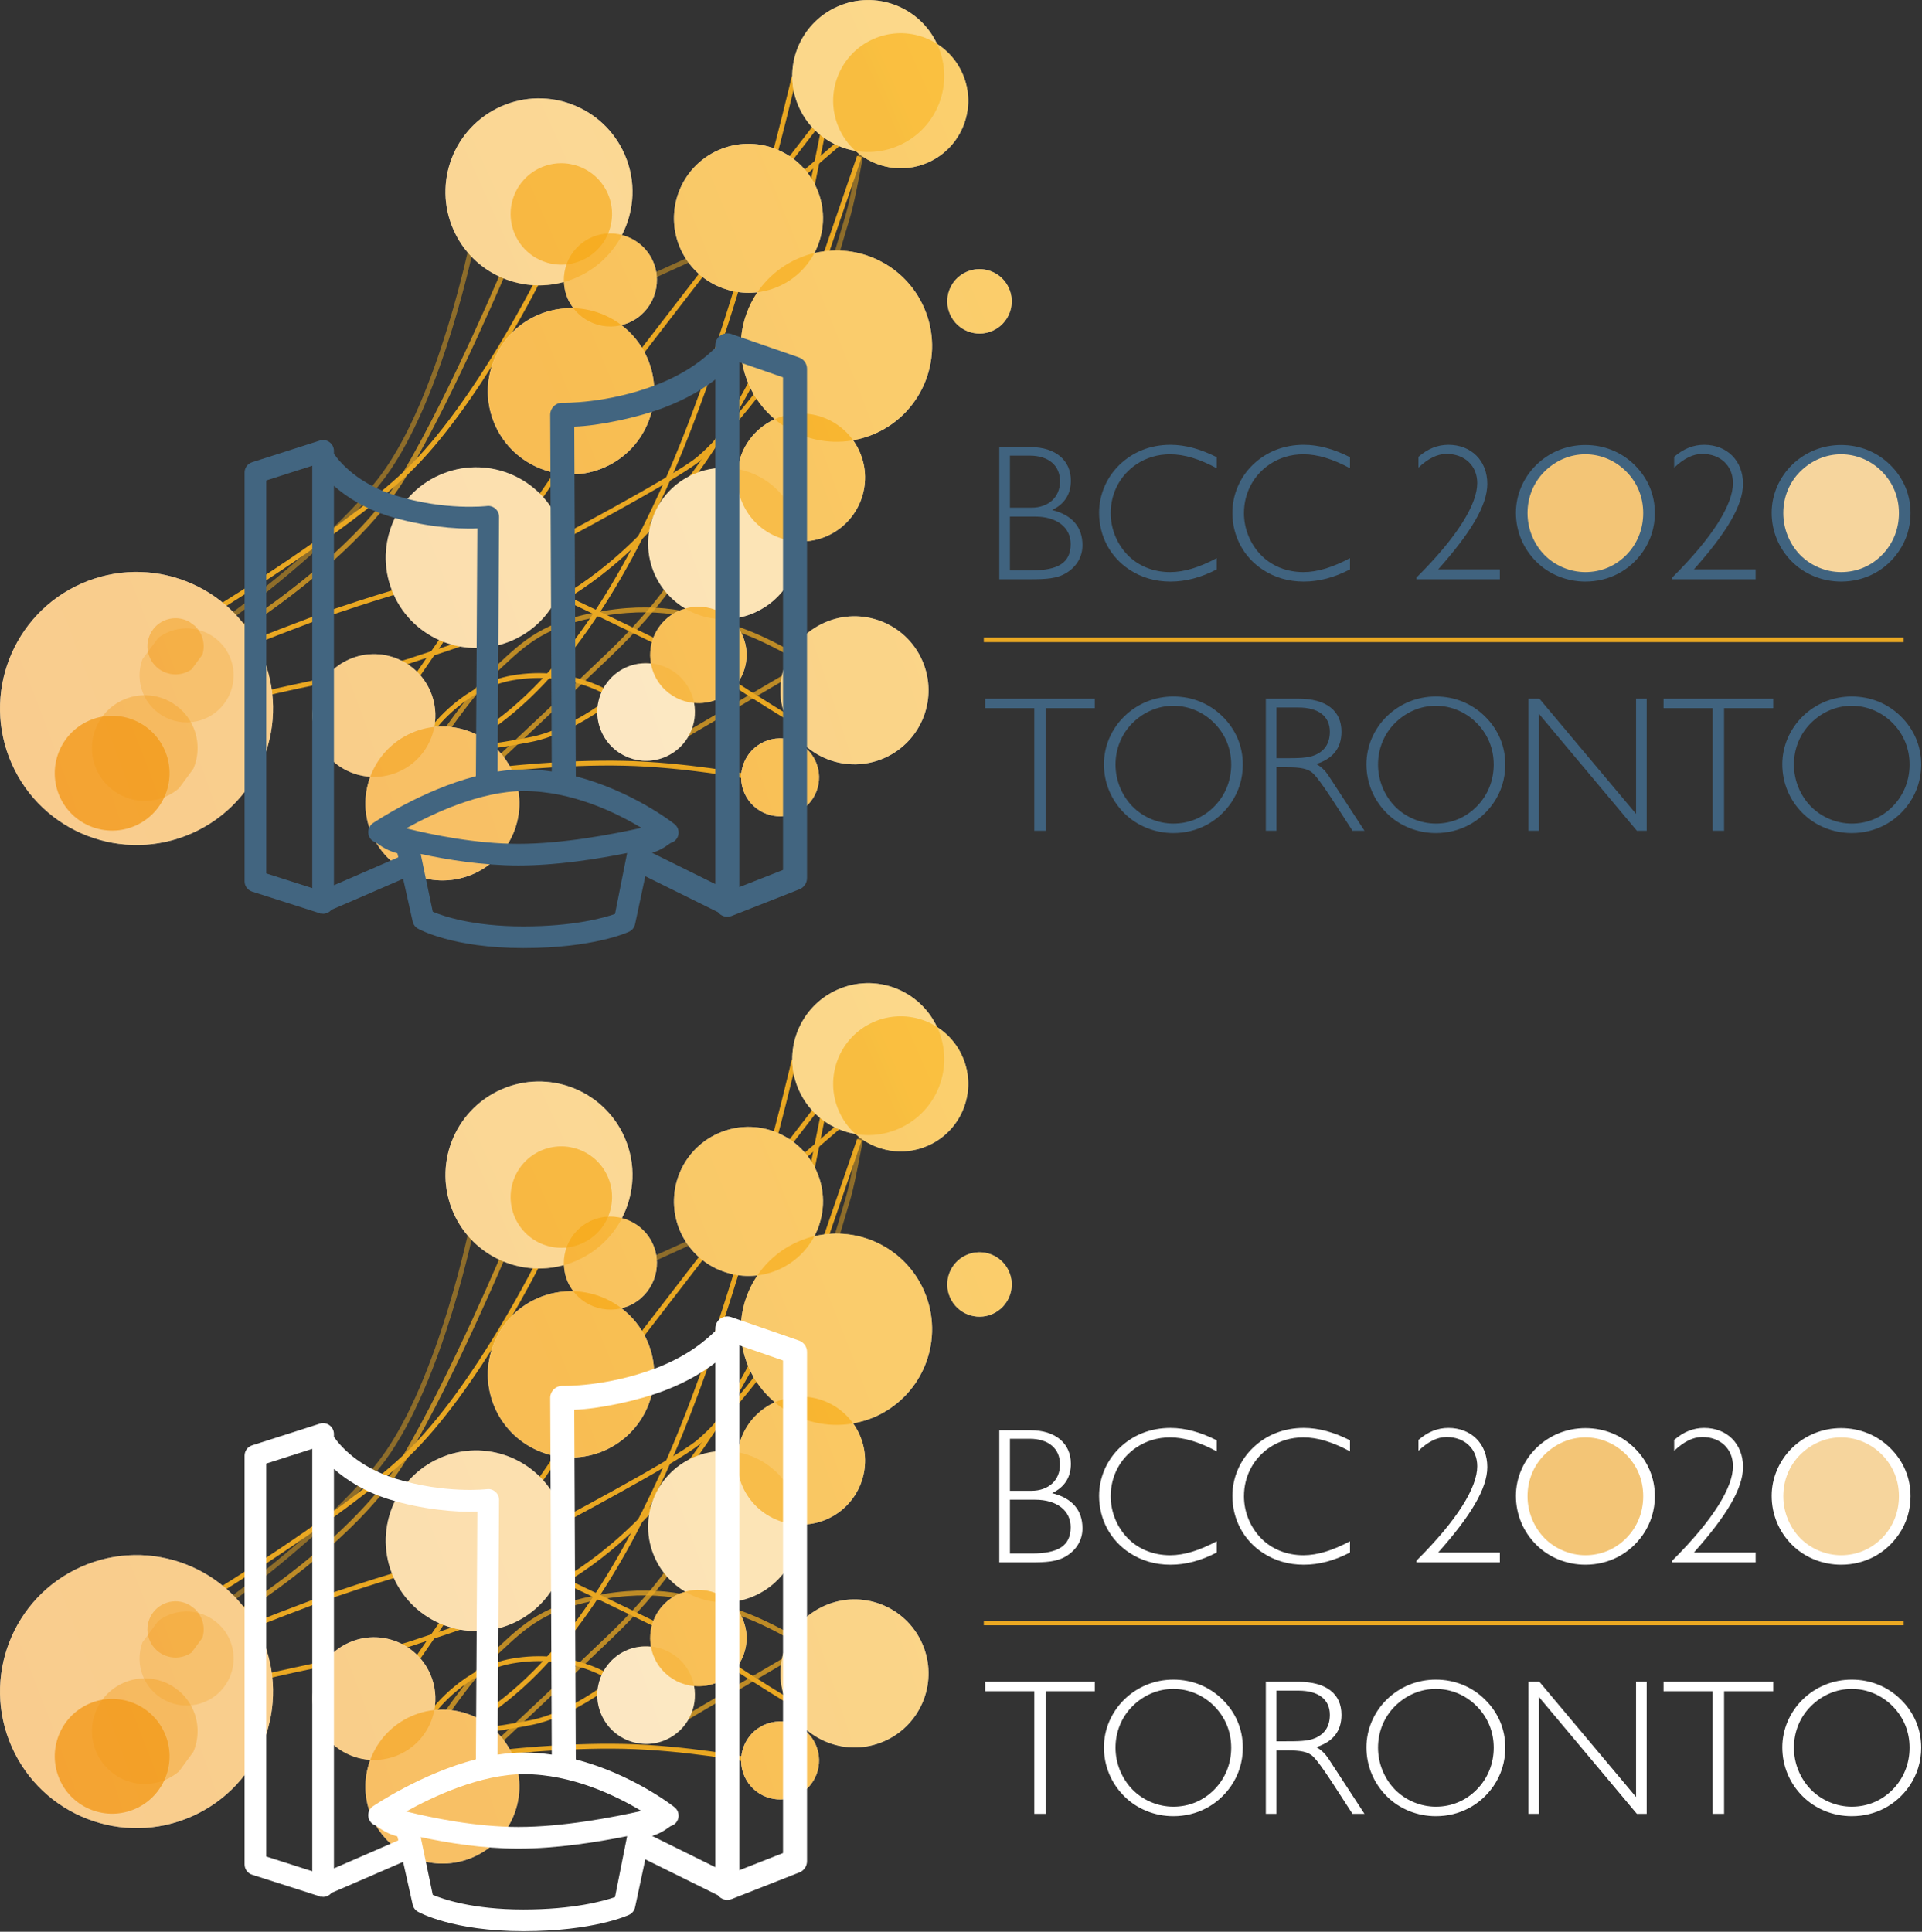 <svg xmlns="http://www.w3.org/2000/svg" xmlns:svg="http://www.w3.org/2000/svg" xmlns:xlink="http://www.w3.org/1999/xlink" id="svg1182" width="395" height="397" x="0" y="0" enable-background="new 0 0 612 792" version="1.1" viewBox="0 0 395 397" xml:space="preserve"><rect x="0" y="0" width="395" height="397" fill="#333333" stroke="none"/><defs id="defs1186"><radialGradient id="SVGID_80_-3" cx="253.819" cy="466.438" r="2.167" gradientTransform="matrix(561.644,413.12,413.12,-561.644,-336113.84,158088.78)" gradientUnits="userSpaceOnUse"><stop id="stop659-6" offset="0" stop-color="#E00D7B"/><stop id="stop661-7" offset=".461" stop-color="#EA7224"/><stop id="stop663" offset="1" stop-color="#FECC07"/></radialGradient><clipPath id="SVGID_79_-5"><use id="use656" width="100%" height="100%" x="0" y="0" overflow="visible" xlink:href="#SVGID_78_-7"/></clipPath><radialGradient id="SVGID_83_-3" cx="253.829" cy="466.453" r="2.137" gradientTransform="matrix(561.65,413.124,413.124,-561.65,-336115.94,158091.53)" gradientUnits="userSpaceOnUse"><stop id="stop680-5" offset="0" stop-color="#E00D7B"/><stop id="stop682-6" offset=".461" stop-color="#EA7224"/><stop id="stop684" offset="1" stop-color="#FECC07"/></radialGradient><clipPath id="SVGID_82_-2"><use id="use677" width="100%" height="100%" x="0" y="0" overflow="visible" xlink:href="#SVGID_81_-1"/></clipPath><radialGradient id="SVGID_86_-9" cx="253.781" cy="466.382" r="2.25" gradientTransform="matrix(561.623,413.105,413.105,-561.623,-336100.84,158082.81)" gradientUnits="userSpaceOnUse"><stop id="stop701-1" offset="0" stop-color="#E00D7B"/><stop id="stop703-2" offset=".461" stop-color="#EA7224"/><stop id="stop705" offset="1" stop-color="#FECC07"/></radialGradient><clipPath id="SVGID_85_-7"><use id="use698" width="100%" height="100%" x="0" y="0" overflow="visible" xlink:href="#SVGID_84_-7"/></clipPath><radialGradient id="SVGID_89_-0" cx="253.841" cy="466.349" r="2.257" gradientTransform="matrix(561.65,413.124,413.124,-561.65,-336125.84,158090.66)" gradientUnits="userSpaceOnUse"><stop id="stop722-9" offset="0" stop-color="#E00D7B"/><stop id="stop724-3" offset=".461" stop-color="#EA7224"/><stop id="stop726" offset="1" stop-color="#FECC07"/></radialGradient><clipPath id="SVGID_88_-6"><use id="use719" width="100%" height="100%" x="0" y="0" overflow="visible" xlink:href="#SVGID_87_-7"/></clipPath><radialGradient id="SVGID_92_-0" cx="253.81" cy="466.406" r="2.203" gradientTransform="matrix(561.647,413.122,413.122,-561.647,-336114.84,158089.19)" gradientUnits="userSpaceOnUse"><stop id="stop743-6" offset="0" stop-color="#E00D7B"/><stop id="stop745-2" offset=".461" stop-color="#EA7224"/><stop id="stop747" offset="1" stop-color="#FECC07"/></radialGradient><clipPath id="SVGID_91_-6"><use id="use740" width="100%" height="100%" x="0" y="0" overflow="visible" xlink:href="#SVGID_90_-5"/></clipPath><clipPath id="SVGID_94_-1"><use id="use761" width="100%" height="100%" x="0" y="0" overflow="visible" xlink:href="#SVGID_93_-3"/></clipPath><radialGradient id="SVGID_97_-8" cx="253.816" cy="466.412" r="2.191" gradientTransform="matrix(561.645,413.121,413.121,-561.645,-336112.84,158089.44)" gradientUnits="userSpaceOnUse"><stop id="stop770-7" offset="0" stop-color="#E00D7B"/><stop id="stop772-9" offset=".461" stop-color="#EA7224"/><stop id="stop774" offset="1" stop-color="#FECC07"/></radialGradient><clipPath id="SVGID_96_-2"><use id="use767" width="100%" height="100%" x="0" y="0" overflow="visible" xlink:href="#SVGID_95_-4"/></clipPath><radialGradient id="SVGID_100_-0" cx="253.806" cy="466.4" r="2.21" gradientTransform="matrix(561.653,413.126,413.126,-561.653,-336116.63,158090.81)" gradientUnits="userSpaceOnUse"><stop id="stop791-2" offset="0" stop-color="#E00D7B"/><stop id="stop793-3" offset=".461" stop-color="#EA7224"/><stop id="stop795" offset="1" stop-color="#FECC07"/></radialGradient><clipPath id="SVGID_99_-7"><use id="use788" width="100%" height="100%" x="0" y="0" overflow="visible" xlink:href="#SVGID_98_-2"/></clipPath><radialGradient id="SVGID_103_-5" cx="253.824" cy="466.46" r="2.136" gradientTransform="matrix(561.642,413.118,413.118,-561.642,-336111.19,158087.94)" gradientUnits="userSpaceOnUse"><stop id="stop812-9" offset="0" stop-color="#E00D7B"/><stop id="stop814-2" offset=".461" stop-color="#EA7224"/><stop id="stop816" offset="1" stop-color="#FECC07"/></radialGradient><clipPath id="SVGID_102_-2"><use id="use809" width="100%" height="100%" x="0" y="0" overflow="visible" xlink:href="#SVGID_101_-9"/></clipPath><clipPath id="SVGID_105_-8"><use id="use830" width="100%" height="100%" x="0" y="0" overflow="visible" xlink:href="#SVGID_104_-8"/></clipPath><radialGradient id="SVGID_108_-9" cx="253.834" cy="466.477" r="2.126" gradientTransform="matrix(561.636,413.114,413.114,-561.636,-336118.03,158084.75)" gradientUnits="userSpaceOnUse"><stop id="stop839-7" offset="0" stop-color="#E00D7B"/><stop id="stop841-3" offset=".461" stop-color="#EA7224"/><stop id="stop843" offset="1" stop-color="#FECC07"/></radialGradient><clipPath id="SVGID_107_-6"><use id="use836" width="100%" height="100%" x="0" y="0" overflow="visible" xlink:href="#SVGID_106_-5"/></clipPath><clipPath id="SVGID_110_-1"><use id="use857" width="100%" height="100%" x="0" y="0" overflow="visible" xlink:href="#SVGID_109_-9"/></clipPath><radialGradient id="SVGID_113_-2" cx="253.807" cy="466.499" r="2.096" gradientTransform="matrix(561.65,413.124,413.124,-561.65,-336115.44,158091.13)" gradientUnits="userSpaceOnUse"><stop id="stop866-9" offset="0" stop-color="#E00D7B"/><stop id="stop868-3" offset=".461" stop-color="#EA7224"/><stop id="stop870" offset="1" stop-color="#FECC07"/></radialGradient><clipPath id="SVGID_112_-1"><use id="use863" width="100%" height="100%" x="0" y="0" overflow="visible" xlink:href="#SVGID_111_-3"/></clipPath><radialGradient id="SVGID_116_-9" cx="253.804" cy="466.409" r="2.2" gradientTransform="matrix(561.631,413.111,413.111,-561.631,-336105.59,158085.38)" gradientUnits="userSpaceOnUse"><stop id="stop887-4" offset="0" stop-color="#E00D7B"/><stop id="stop889-7" offset=".461" stop-color="#EA7224"/><stop id="stop891" offset="1" stop-color="#FECC07"/></radialGradient><clipPath id="SVGID_115_-8"><use id="use884" width="100%" height="100%" x="0" y="0" overflow="visible" xlink:href="#SVGID_114_-6"/></clipPath><radialGradient id="SVGID_119_-4" cx="253.81" cy="466.418" r="2.188" gradientTransform="matrix(561.646,413.121,413.121,-561.646,-336113.16,158088.91)" gradientUnits="userSpaceOnUse"><stop id="stop908-5" offset="0" stop-color="#E00D7B"/><stop id="stop910-0" offset=".461" stop-color="#EA7224"/><stop id="stop912" offset="1" stop-color="#FECC07"/></radialGradient><clipPath id="SVGID_118_-3"><use id="use905" width="100%" height="100%" x="0" y="0" overflow="visible" xlink:href="#SVGID_117_-5"/></clipPath><radialGradient id="SVGID_122_-6" cx="253.83" cy="466.444" r="2.166" gradientTransform="matrix(561.64,413.118,413.118,-561.64,-336119.56,158088.16)" gradientUnits="userSpaceOnUse"><stop id="stop929-1" offset="0" stop-color="#E00D7B"/><stop id="stop931-0" offset=".461" stop-color="#EA7224"/><stop id="stop933" offset="1" stop-color="#FECC07"/></radialGradient><clipPath id="SVGID_121_-6"><use id="use926" width="100%" height="100%" x="0" y="0" overflow="visible" xlink:href="#SVGID_120_-4"/></clipPath><radialGradient id="SVGID_125_-3" cx="253.813" cy="466.376" r="2.236" gradientTransform="matrix(561.643,413.119,413.119,-561.643,-336112.41,158088.78)" gradientUnits="userSpaceOnUse"><stop id="stop950-2" offset="0" stop-color="#E00D7B"/><stop id="stop952-0" offset=".461" stop-color="#EA7224"/><stop id="stop954" offset="1" stop-color="#FECC07"/></radialGradient><clipPath id="SVGID_124_-6"><use id="use947" width="100%" height="100%" x="0" y="0" overflow="visible" xlink:href="#SVGID_123_-0"/></clipPath><radialGradient id="SVGID_128_-1" cx="253.82" cy="466.411" r="2.19" gradientTransform="matrix(561.627,413.108,413.108,-561.627,-336102.38,158083.88)" gradientUnits="userSpaceOnUse"><stop id="stop971-5" offset="0" stop-color="#E00D7B"/><stop id="stop973-5" offset=".461" stop-color="#EA7224"/><stop id="stop975" offset="1" stop-color="#FECC07"/></radialGradient><clipPath id="SVGID_127_-4"><use id="use968" width="100%" height="100%" x="0" y="0" overflow="visible" xlink:href="#SVGID_126_-4"/></clipPath><radialGradient id="SVGID_131_-7" cx="253.818" cy="466.415" r="2.186" gradientTransform="matrix(561.653,413.127,413.127,-561.653,-336118,158091.34)" gradientUnits="userSpaceOnUse"><stop id="stop992-6" offset="0" stop-color="#E00D7B"/><stop id="stop994-5" offset=".461" stop-color="#EA7224"/><stop id="stop996" offset="1" stop-color="#FECC07"/></radialGradient><clipPath id="SVGID_130_-6"><use id="use989" width="100%" height="100%" x="0" y="0" overflow="visible" xlink:href="#SVGID_129_-4"/></clipPath><radialGradient id="SVGID_134_-9" cx="253.816" cy="466.421" r="2.184" gradientTransform="matrix(561.643,413.119,413.119,-561.643,-336111.56,158088.03)" gradientUnits="userSpaceOnUse"><stop id="stop1013-3" offset="0" stop-color="#E00D7B"/><stop id="stop1015-7" offset=".461" stop-color="#EA7224"/><stop id="stop1017" offset="1" stop-color="#FECC07"/></radialGradient><clipPath id="SVGID_133_-4"><use id="use1010" width="100%" height="100%" x="0" y="0" overflow="visible" xlink:href="#SVGID_132_-3"/></clipPath><radialGradient id="SVGID_137_-5" cx="253.816" cy="466.418" r="2.185" gradientTransform="matrix(561.663,413.134,413.134,-561.663,-336123.03,158094.94)" gradientUnits="userSpaceOnUse"><stop id="stop1034-2" offset="0" stop-color="#E00D7B"/><stop id="stop1036-5" offset=".461" stop-color="#EA7224"/><stop id="stop1038" offset="1" stop-color="#FECC07"/></radialGradient><clipPath id="SVGID_136_-4"><use id="use1031" width="100%" height="100%" x="0" y="0" overflow="visible" xlink:href="#SVGID_135_-5"/></clipPath><clipPath id="SVGID_139_-7"><use id="use1052" width="100%" height="100%" x="0" y="0" overflow="visible" xlink:href="#SVGID_138_-6"/></clipPath><radialGradient id="SVGID_142_-4" cx="253.802" cy="466.349" r="2.282" gradientTransform="matrix(561.648,413.123,413.123,-561.648,-336116.06,158090.34)" gradientUnits="userSpaceOnUse"><stop id="stop1061-4" offset="0" stop-color="#E00D7B"/><stop id="stop1063-3" offset=".461" stop-color="#EA7224"/><stop id="stop1065" offset="1" stop-color="#FECC07"/></radialGradient><clipPath id="SVGID_141_-0"><use id="use1058" width="100%" height="100%" x="0" y="0" overflow="visible" xlink:href="#SVGID_140_-1"/></clipPath><radialGradient id="SVGID_145_-7" cx="253.798" cy="466.408" r="2.208" gradientTransform="matrix(561.645,413.121,413.121,-561.645,-336112.47,158089.13)" gradientUnits="userSpaceOnUse"><stop id="stop1082-8" offset="0" stop-color="#E00D7B"/><stop id="stop1084-6" offset=".461" stop-color="#EA7224"/><stop id="stop1086" offset="1" stop-color="#FECC07"/></radialGradient><clipPath id="SVGID_144_-8"><use id="use1079" width="100%" height="100%" x="0" y="0" overflow="visible" xlink:href="#SVGID_143_-5"/></clipPath><radialGradient id="SVGID_148_-8" cx="253.807" cy="466.461" r="2.142" gradientTransform="matrix(561.669,413.138,413.138,-561.669,-336126.13,158094.53)" gradientUnits="userSpaceOnUse"><stop id="stop1103-4" offset="0" stop-color="#E00D7B"/><stop id="stop1105-3" offset=".461" stop-color="#EA7224"/><stop id="stop1107" offset="1" stop-color="#FECC07"/></radialGradient><clipPath id="SVGID_147_-1"><use id="use1100" width="100%" height="100%" x="0" y="0" overflow="visible" xlink:href="#SVGID_146_-1"/></clipPath><radialGradient id="SVGID_151_-4" cx="253.822" cy="466.413" r="2.188" gradientTransform="matrix(561.648,413.123,413.123,-561.648,-336116.16,158089.63)" gradientUnits="userSpaceOnUse"><stop id="stop1124-9" offset="0" stop-color="#E00D7B"/><stop id="stop1126-2" offset=".461" stop-color="#EA7224"/><stop id="stop1128" offset="1" stop-color="#FECC07"/></radialGradient><clipPath id="SVGID_150_-0"><use id="use1121" width="100%" height="100%" x="0" y="0" overflow="visible" xlink:href="#SVGID_149_-9"/></clipPath><radialGradient id="SVGID_154_-6" cx="253.832" cy="466.41" r="2.185" gradientTransform="matrix(561.641,413.118,413.118,-561.641,-336110.06,158087.69)" gradientUnits="userSpaceOnUse"><stop id="stop1145-8" offset="0" stop-color="#E00D7B"/><stop id="stop1147-9" offset=".461" stop-color="#EA7224"/><stop id="stop1149" offset="1" stop-color="#FECC07"/></radialGradient><clipPath id="SVGID_153_-2"><use id="use1142" width="100%" height="100%" x="0" y="0" overflow="visible" xlink:href="#SVGID_152_-8"/></clipPath><path id="SVGID_78_-7" d="m 257.81,477.151 c -3.495,-7.879 0.064,-17.104 7.952,-20.6 7.885,-3.495 17.108,0.067 20.603,7.951 3.491,7.889 -0.063,17.109 -7.951,20.6 -7.888,3.496 -17.111,-0.063 -20.604,-7.951"/><path id="SVGID_81_-1" d="m 174.527,577.328 c -4.157,-9.371 0.077,-20.337 9.452,-24.489 9.371,-4.157 20.338,0.077 24.493,9.452 4.148,9.375 -0.081,20.332 -9.452,24.493 -9.376,4.148 -20.341,-0.081 -24.493,-9.456"/><path id="SVGID_84_-7" d="m 246.647,618.209 c -1.793,-4.043 0.034,-8.771 4.078,-10.567 4.046,-1.795 8.779,0.028 10.569,4.075 1.792,4.048 -0.029,8.781 -4.075,10.572 -4.049,1.79 -8.779,-0.027 -10.572,-4.08"/><path id="SVGID_87_-7" d="m 288.904,519.818 c -1.479,-3.341 0.031,-7.253 3.373,-8.731 3.345,-1.478 7.253,0.028 8.735,3.369 1.478,3.341 -0.027,7.253 -3.373,8.74 -3.34,1.478 -7.248,-0.032 -8.735,-3.378"/><path id="SVGID_90_-5" d="m 186.848,502.438 c -4.3,-9.705 0.084,-21.062 9.79,-25.363 9.704,-4.298 21.055,0.086 25.357,9.787 4.299,9.711 -0.082,21.062 -9.787,25.359 -9.704,4.301 -21.06,-0.081 -25.36,-9.783"/><rect id="SVGID_93_-3" width="19.332" height="19.335" x="122.338" y="584.341" transform="matrix(-0.805,-0.593,0.593,-0.805,-113.675,1150.706)"/><path id="SVGID_95_-4" d="m 123.171,597.928 c -2.167,-4.888 0.036,-10.601 4.914,-12.758 4.882,-2.162 10.594,0.047 12.757,4.924 2.16,4.883 -0.045,10.589 -4.923,12.747 -4.877,2.167 -10.59,-0.036 -12.748,-4.913"/><path id="SVGID_98_-2" d="m 255.353,603.235 c -3.398,-7.679 0.068,-16.665 7.75,-20.068 7.681,-3.404 16.664,0.062 20.066,7.743 3.413,7.684 -0.062,16.668 -7.741,20.073 -7.68,3.401 -16.671,-0.064 -20.075,-7.748"/><path id="SVGID_101_-9" d="m 217.271,605.598 c -2.246,-5.072 0.039,-11.012 5.112,-13.255 5.072,-2.245 11.002,0.041 13.249,5.113 2.251,5.067 -0.039,11.007 -5.111,13.25 -5.072,2.249 -11.006,-0.041 -13.25,-5.108"/><rect id="SVGID_104_-8" width="11.561" height="11.559" x="123.953" y="582.254" transform="matrix(-0.806,-0.592,0.592,-0.806,-114.097,1138.633)"/><path id="SVGID_106_-5" d="m 124.45,590.374 c -1.292,-2.919 0.022,-6.332 2.939,-7.625 2.922,-1.291 6.338,0.027 7.63,2.943 1.294,2.919 -0.022,6.328 -2.944,7.624 -2.922,1.292 -6.333,-0.023 -7.625,-2.942"/><polygon id="SVGID_109_-9" points="119.216 630.612 133.194 611.595 114.189 597.623 100.21 616.627"/><path id="SVGID_111_-3" d="m 105.918,618.895 c -2.636,-5.962 0.052,-12.926 6.004,-15.569 5.959,-2.634 12.924,0.052 15.564,6.009 2.639,5.956 -0.049,12.924 -6.006,15.562 -5.954,2.637 -12.924,-0.047 -15.562,-6.002"/><path id="SVGID_114_-6" d="m 246.271,558.674 c -2.947,-6.637 0.049,-14.407 6.693,-17.35 6.641,-2.942 14.402,0.055 17.346,6.696 2.945,6.642 -0.057,14.406 -6.698,17.345 -6.636,2.947 -14.402,-0.055 -17.341,-6.691"/><path id="SVGID_117_-5" d="m 199.487,503.403 c -2.33,-5.263 0.045,-11.419 5.306,-13.754 5.263,-2.325 11.419,0.046 13.754,5.309 2.33,5.264 -0.048,11.419 -5.307,13.75 -5.264,2.334 -11.423,-0.042 -13.753,-5.305"/><path id="SVGID_120_-4" d="m 228.198,573.207 c -3.481,-7.851 0.068,-17.036 7.922,-20.518 7.849,-3.481 17.038,0.068 20.515,7.916 3.482,7.856 -0.061,17.044 -7.919,20.521 -7.854,3.486 -17.034,-0.067 -20.518,-7.919"/><path id="SVGID_123_-0" d="m 158.984,607.374 c -2.822,-6.373 0.054,-13.827 6.424,-16.649 6.369,-2.82 13.819,0.054 16.646,6.428 2.82,6.368 -0.054,13.822 -6.424,16.641 -6.373,2.824 -13.822,-0.05 -16.646,-6.42"/><path id="SVGID_126_-4" d="m 247.574,534.298 c -4.4,-9.919 0.085,-21.538 10.013,-25.931 9.926,-4.406 21.541,0.077 25.938,10.006 4.395,9.928 -0.086,21.537 -10.01,25.943 -9.925,4.394 -21.539,-0.09 -25.941,-10.018"/><path id="SVGID_129_-4" d="m 195.387,542.539 c -3.821,-8.631 0.072,-18.727 8.702,-22.549 8.633,-3.825 18.729,0.073 22.552,8.704 3.822,8.627 -0.074,18.723 -8.702,22.545 -8.631,3.822 -18.728,-0.073 -22.552,-8.7"/><path id="SVGID_132_-3" d="m 96.067,612.176 c -6.276,-14.167 0.12,-30.74 14.287,-37.021 14.161,-6.273 30.737,0.123 37.012,14.285 6.278,14.167 -0.118,30.74 -14.282,37.019 -14.172,6.273 -30.743,-0.121 -37.017,-14.283"/><path id="SVGID_135_-5" d="m 266.072,481.535 c -3.107,-7.009 0.059,-15.209 7.065,-18.311 7.006,-3.104 15.205,0.055 18.314,7.063 3.096,7.009 -0.064,15.209 -7.07,18.314 -7.007,3.106 -15.209,-0.062 -18.309,-7.066"/><rect id="SVGID_138_-6" width="21.706" height="21.705" x="112.559" y="598.093" transform="matrix(-0.806,-0.592,0.592,-0.806,-137.869,1172.663)"/><path id="SVGID_140_-1" d="m 113.491,613.335 c -2.43,-5.472 0.047,-11.885 5.526,-14.312 5.479,-2.43 11.889,0.047 14.314,5.521 2.43,5.48 -0.045,11.891 -5.524,14.322 -5.479,2.431 -11.887,-0.05 -14.316,-5.531"/><path id="SVGID_143_-5" d="m 170.114,626.744 c -3.534,-7.991 0.07,-17.33 8.056,-20.87 7.98,-3.536 17.324,0.072 20.86,8.056 3.543,7.982 -0.063,17.321 -8.046,20.866 -7.993,3.536 -17.33,-0.072 -20.87,-8.052"/><path id="SVGID_146_-1" d="m 233.485,506.272 c -3.423,-7.732 0.063,-16.777 7.792,-20.2 7.736,-3.423 16.777,0.068 20.202,7.798 3.428,7.733 -0.063,16.773 -7.794,20.2 -7.732,3.427 -16.774,-0.063 -20.2,-7.798"/><path id="SVGID_149_-9" d="m 228.115,593.825 c -2.217,-5.01 0.042,-10.858 5.05,-13.079 5.002,-2.217 10.857,0.041 13.073,5.045 2.222,5.005 -0.038,10.867 -5.045,13.084 -5.005,2.212 -10.861,-0.05 -13.078,-5.05"/><path id="SVGID_152_-8" d="m 210.351,516.618 c -2.14,-4.824 0.043,-10.481 4.869,-12.621 4.828,-2.135 10.478,0.046 12.618,4.874 2.138,4.827 -0.043,10.477 -4.868,12.616 -4.828,2.14 -10.481,-0.042 -12.619,-4.869"/></defs><g id="g7787" transform="translate(-2.103,-41.498)"><g id="g1168" transform="translate(-91.553,-413.71)"><path id="path593-6" fill="none" stroke="#eaa822" d="m 253.639,522.271 c 0,0 -7.537,17.902 -19.379,33.089 -11.846,15.187 -23.036,22.734 -33.889,27.376 -10.852,4.644 -13.606,5.319 -22.879,8.418 -3.552,1.189 -26.026,5.658 -28.635,6.448"/><path id="path595" fill="none" stroke="#eaa822" d="m 250.017,535.159 c 0,0 -7.788,10.276 -12.87,14.434 -5.081,4.148 -30.459,17.499 -30.459,17.499"/><line id="line597-6" x1="262.99" x2="260.181" y1="481.354" y2="495.293" fill="none" stroke="#eaa822"/><line id="line599" x1="266.432" x2="255.983" y1="484.337" y2="493.335" fill="none" stroke="#eaa822"/><path id="path601-4" fill="none" stroke="#eaa822" d="m 206.852,576.68 c 0,0 31.338,14.711 35.983,17.902 4.642,3.187 15.089,9.52 15.089,9.52"/><path id="path603-9" fill="none" stroke="#eaa822" d="m 258.236,590.806 c 0,0 -6.612,-4.189 -13.319,-6.415 -6.705,-2.226 -14.433,-5.209 -26.978,-3.164 -12.55,2.044 -16.363,6.002 -22.054,11.283 -5.689,5.285 -12.745,16.102 -12.745,16.102" opacity=".75"/><path id="path605-5" fill="none" stroke="#eaa822" d="m 182.909,604.609 c 0,0 6.392,-8.419 16.009,-10.086 12.149,-2.117 20.264,3.399 21.139,4.048"/><path id="path607-0" fill="none" stroke="#eaa822" d="m 230.605,576.565 c 0,0 -3.832,5.521 -11.539,12.934 -7.703,7.409 -24.412,23.075 -24.412,23.075" opacity=".75"/><path id="path609" fill="none" stroke="#eaa822" d="m 218.867,599.269 c 0,0 -8.006,6.288 -15.945,7.883 -7.938,1.605 -14.621,2.104 -14.621,2.104"/><line id="line611-4" x1="257.384" x2="233.178" y1="592.882" y2="607.093" fill="none" stroke="#eaa822" opacity=".75"/><line id="line613" x1="237.009" x2="227.535" y1="507.787" y2="512.09" fill="none" stroke="#eaa822" opacity=".5"/><polyline id="polyline615" fill="none" stroke="#eaa822" points="262.035 480.202 222.668 531.274 176.182 598.761"/><path id="path617" fill="none" stroke="#eaa822" d="m 270.739,486.146 c 0,0 -1.833,10.159 -2.783,13.287 -0.955,3.132 -3.343,11.293 -3.343,11.293" opacity=".5"/><line id="line619" x1="270.279" x2="263.346" y1="487.388" y2="507.543" fill="none" stroke="#eaa822"/><path id="path621-8" fill="none" stroke="#eaa822" d="m 256.867,470.986 c 0,0 -12.117,52.636 -27.032,85.176 -9.569,20.884 -22.136,41.434 -40.201,51.589"/><path id="path623-7" fill="none" stroke="#eaa822" d="m 247.341,614.81 c 0,0 -12.841,-2.462 -25.484,-2.743 -12.643,-0.281 -25.524,1.287 -25.524,1.287"/><path id="path625-1" fill="none" stroke="#eaa822" d="m 174.796,576.889 c 0,0 -6.122,1.835 -12.166,3.898 -6.128,2.099 -18.053,6.841 -18.053,6.841"/><path id="path627-7" fill="none" stroke="#eaa822" d="m 205.106,511.087 c 0,0 -13.447,27.478 -28.004,41.285 -12.213,11.592 -38.18,27.55 -38.18,27.55"/><path id="path629-2" fill="none" stroke="#eaa822" d="m 198.102,508.861 c 0,0 -11.156,26.81 -21.402,44.063 -9.923,16.71 -33.868,31.562 -33.868,31.562" opacity=".75"/><path id="path631-7" fill="none" stroke="#eaa822" d="m 190.817,504.515 c 0,0 -6.469,32.34 -18.391,48.479 -10.009,13.54 -31.955,29.417 -31.955,29.417" opacity=".5"/><g id="g1166-2"><g id="g651"><path id="path633-2" fill="#fff" d="m 257.81,477.151 c 2.204,4.973 6.685,8.223 11.669,9.07 3.942,3.546 9.74,4.666 14.903,2.381 7.006,-3.105 10.166,-11.306 7.061,-18.314 -1.143,-2.594 -2.996,-4.66 -5.227,-6.079 -3.588,-7.675 -12.672,-11.106 -20.456,-7.652 -7.884,3.49 -11.445,12.711 -7.95,20.594"/><path id="path635-6" fill="#fff" d="m 199.02,586.784 c 9.371,-4.161 13.604,-15.123 9.45,-24.493 -4.155,-9.375 -15.118,-13.609 -24.491,-9.452 -9.376,4.152 -13.609,15.113 -9.452,24.489 4.152,9.375 15.119,13.604 24.493,9.456"/><path id="path637-1" fill="#fff" d="m 246.647,618.209 c 1.793,4.049 6.526,5.87 10.571,4.08 4.046,-1.791 5.867,-6.524 4.075,-10.572 -1.79,-4.043 -6.523,-5.87 -10.569,-4.075 -4.043,1.796 -5.87,6.524 -4.077,10.567"/><path id="path639-0" fill="#fff" d="m 292.277,511.087 c -3.346,1.483 -4.851,5.391 -3.364,8.731 1.478,3.346 5.386,4.855 8.727,3.378 3.341,-1.487 4.85,-5.399 3.373,-8.736 -1.483,-3.345 -5.391,-4.856 -8.736,-3.373"/><path id="path641-6" fill="#fff" d="m 196.636,477.074 c -9.704,4.302 -14.09,15.658 -9.788,25.359 3.915,8.835 13.67,13.237 22.711,10.717 0.048,1.16 0.291,2.339 0.789,3.468 0.318,0.712 0.726,1.342 1.177,1.927 -2.482,-0.068 -5.019,0.367 -7.437,1.445 -8.63,3.822 -12.526,13.918 -8.702,22.549 3.826,8.632 13.921,12.521 22.553,8.7 8.627,-3.822 12.523,-13.918 8.702,-22.545 -1.212,-2.733 -3.057,-4.991 -5.283,-6.677 0.542,-0.137 1.085,-0.295 1.616,-0.53 4.823,-2.136 7.001,-7.789 4.864,-12.616 -1.233,-2.779 -3.642,-4.647 -6.376,-5.354 2.6,-5 2.999,-11.098 0.533,-16.655 -4.3,-9.702 -15.654,-14.09 -25.359,-9.788"/><path id="path643-1" fill="#fff" d="m 275.427,610.983 c 7.681,-3.405 11.156,-12.39 7.743,-20.073 -3.398,-7.681 -12.385,-11.147 -20.064,-7.743 -7.687,3.408 -11.15,12.39 -7.75,20.068 3.401,7.684 12.388,11.153 20.071,7.748"/><path id="path645-5" fill="#fff" d="m 217.267,605.593 c 2.249,5.072 8.182,7.362 13.253,5.113 4.354,-1.931 6.636,-6.582 5.775,-11.07 1.625,0.15 3.298,-0.054 4.898,-0.761 5.007,-2.217 7.267,-8.079 5.045,-13.084 -0.593,-1.351 -1.473,-2.479 -2.509,-3.399 1.675,-0.141 3.357,-0.545 4.987,-1.266 5.941,-2.628 9.416,-8.53 9.245,-14.651 1.888,0.05 3.811,-0.289 5.651,-1.109 6.641,-2.938 9.643,-10.703 6.698,-17.345 -0.372,-0.839 -0.82,-1.623 -1.335,-2.34 1.53,-0.271 3.055,-0.712 4.54,-1.364 9.928,-4.406 14.409,-16.012 10.01,-25.943 -3.899,-8.804 -13.478,-13.311 -22.517,-11.148 2.11,-4.002 2.451,-8.894 0.471,-13.354 -3.425,-7.729 -12.466,-11.221 -20.202,-7.798 -7.729,3.423 -11.215,12.468 -7.795,20.2 2.794,6.307 9.334,9.788 15.843,8.999 -3.699,5.436 -4.605,12.58 -1.751,19.026 1.255,2.828 3.105,5.199 5.319,7.059 -4.3,1.939 -7.049,5.907 -7.627,10.268 -2.985,-0.558 -6.163,-0.258 -9.146,1.065 -7.854,3.481 -11.404,12.667 -7.922,20.518 1.37,3.087 3.627,5.498 6.333,7.095 -0.462,0.121 -0.92,0.245 -1.366,0.444 -4.269,1.895 -6.515,6.429 -5.714,10.825 -1.677,-0.168 -3.412,0.036 -5.068,0.771 -5.073,2.242 -7.361,8.177 -5.116,13.249"/><path id="path647-9" fill="#fff" d="m 110.354,575.155 c -14.167,6.28 -20.563,22.854 -14.287,37.015 6.274,14.168 22.845,20.562 37.017,14.289 14.165,-6.278 20.561,-22.852 14.282,-37.014 -6.275,-14.167 -22.851,-20.563 -37.012,-14.29"/><path id="path649" fill="#fff" d="m 190.983,634.796 c 7.981,-3.545 11.587,-12.884 8.048,-20.866 -2.854,-6.441 -9.479,-10.023 -16.123,-9.32 0.462,-2.43 0.222,-5.027 -0.854,-7.452 -2.827,-6.379 -10.277,-9.253 -16.646,-6.433 -6.372,2.822 -9.246,10.276 -6.421,16.649 1.972,4.452 6.217,7.189 10.762,7.472 -1.378,3.726 -1.371,7.974 0.367,11.896 3.536,7.978 12.877,11.59 20.867,8.054"/></g><g id="g1164-4"><g id="g1162-9"><g id="g1160-0"><g id="g672" opacity=".49"><g id="g670-9"><g id="g668-1"><defs id="defs654"><path id="path1417" d="m 257.81,477.151 c -3.495,-7.879 0.064,-17.104 7.952,-20.6 7.885,-3.495 17.108,0.067 20.603,7.951 3.491,7.889 -0.063,17.109 -7.951,20.6 -7.888,3.496 -17.111,-0.063 -20.604,-7.951"/></defs><clipPath id="clipPath2044"><use id="use2042" width="100%" height="100%" x="0" y="0" overflow="visible" xlink:href="#SVGID_78_-7"/></clipPath><radialGradient id="radialGradient2052" cx="253.819" cy="466.438" r="2.167" gradientTransform="matrix(561.644,413.12,413.12,-561.644,-336113.84,158088.78)" gradientUnits="userSpaceOnUse"><stop id="stop2046" offset="0" stop-color="#E00D7B"/><stop id="stop2048" offset=".461" stop-color="#EA7224"/><stop id="stop2050" offset="1" stop-color="#FECC07"/></radialGradient><polygon id="polygon666" fill="url(#SVGID_80_-3)" points="247.148 474.626 268.284 445.89 297.023 467.033 275.887 495.773" clip-path="url(#SVGID_79_-5)"/></g></g></g><g id="g693" opacity=".34"><g id="g691-7"><g id="g689-1"><defs id="defs675"><path id="path1430" d="m 174.527,577.328 c -4.157,-9.371 0.077,-20.337 9.452,-24.489 9.371,-4.157 20.338,0.077 24.493,9.452 4.148,9.375 -0.081,20.332 -9.452,24.493 -9.376,4.148 -20.341,-0.081 -24.493,-9.456"/></defs><clipPath id="clipPath2062"><use id="use2060" width="100%" height="100%" x="0" y="0" overflow="visible" xlink:href="#SVGID_81_-1"/></clipPath><radialGradient id="radialGradient2070" cx="253.829" cy="466.453" r="2.137" gradientTransform="matrix(561.65,413.124,413.124,-561.65,-336115.94,158091.53)" gradientUnits="userSpaceOnUse"><stop id="stop2064" offset="0" stop-color="#E00D7B"/><stop id="stop2066" offset=".461" stop-color="#EA7224"/><stop id="stop2068" offset="1" stop-color="#FECC07"/></radialGradient><polygon id="polygon687" fill="url(#SVGID_83_-3)" points="161.854 574.327 186.979 540.164 221.143 565.292 196.012 599.454" clip-path="url(#SVGID_82_-2)"/></g></g></g><g id="g714" opacity=".71"><g id="g712-5"><g id="g710-9"><defs id="defs696"><path id="path1443" d="m 246.647,618.209 c -1.793,-4.043 0.034,-8.771 4.078,-10.567 4.046,-1.795 8.779,0.028 10.569,4.075 1.792,4.048 -0.029,8.781 -4.075,10.572 -4.049,1.79 -8.779,-0.027 -10.572,-4.08"/></defs><clipPath id="clipPath2080"><use id="use2078" width="100%" height="100%" x="0" y="0" overflow="visible" xlink:href="#SVGID_84_-7"/></clipPath><radialGradient id="radialGradient2088" cx="253.781" cy="466.382" r="2.25" gradientTransform="matrix(561.623,413.105,413.105,-561.623,-336100.84,158082.81)" gradientUnits="userSpaceOnUse"><stop id="stop2082" offset="0" stop-color="#E00D7B"/><stop id="stop2084" offset=".461" stop-color="#EA7224"/><stop id="stop2086" offset="1" stop-color="#FECC07"/></radialGradient><polygon id="polygon708" fill="url(#SVGID_86_-9)" points="241.175 616.917 252.023 602.171 266.768 613.019 255.919 627.761" clip-path="url(#SVGID_85_-7)"/></g></g></g><g id="g735" opacity=".62"><g id="g733-7"><g id="g731-6"><defs id="defs717"><path id="path1456" d="m 288.904,519.818 c -1.479,-3.341 0.031,-7.253 3.373,-8.731 3.345,-1.478 7.253,0.028 8.735,3.369 1.478,3.341 -0.027,7.253 -3.373,8.74 -3.34,1.478 -7.248,-0.032 -8.735,-3.378"/></defs><clipPath id="clipPath2098"><use id="use2096" width="100%" height="100%" x="0" y="0" overflow="visible" xlink:href="#SVGID_87_-7"/></clipPath><radialGradient id="radialGradient2106" cx="253.841" cy="466.349" r="2.257" gradientTransform="matrix(561.65,413.124,413.124,-561.65,-336125.84,158090.66)" gradientUnits="userSpaceOnUse"><stop id="stop2100" offset="0" stop-color="#E00D7B"/><stop id="stop2102" offset=".461" stop-color="#EA7224"/><stop id="stop2104" offset="1" stop-color="#FECC07"/></radialGradient><polygon id="polygon729" fill="url(#SVGID_89_-0)" points="284.387 518.749 293.347 506.568 305.532 515.53 296.574 527.711" clip-path="url(#SVGID_88_-6)"/></g></g></g><g id="g756" opacity=".45"><g id="g754-3"><g id="g752-6"><defs id="defs738"><path id="path1469" d="m 186.848,502.438 c -4.3,-9.705 0.084,-21.062 9.79,-25.363 9.704,-4.298 21.055,0.086 25.357,9.787 4.299,9.711 -0.082,21.062 -9.787,25.359 -9.704,4.301 -21.06,-0.081 -25.36,-9.783"/></defs><clipPath id="clipPath2116"><use id="use2114" width="100%" height="100%" x="0" y="0" overflow="visible" xlink:href="#SVGID_90_-5"/></clipPath><radialGradient id="radialGradient2124" cx="253.81" cy="466.406" r="2.203" gradientTransform="matrix(561.647,413.122,413.122,-561.647,-336114.84,158089.19)" gradientUnits="userSpaceOnUse"><stop id="stop2118" offset="0" stop-color="#E00D7B"/><stop id="stop2120" offset=".461" stop-color="#EA7224"/><stop id="stop2122" offset="1" stop-color="#FECC07"/></radialGradient><polygon id="polygon750" fill="url(#SVGID_92_-0)" points="173.727 499.328 199.748 463.955 235.116 489.972 209.098 525.35" clip-path="url(#SVGID_91_-6)"/></g></g></g><g id="g783" opacity=".26"><g id="g781-6"><defs id="defs759"><rect id="rect1482" width="19.332" height="19.335" x="122.338" y="584.341" transform="matrix(-0.805,-0.593,0.593,-0.805,-113.675,1150.706)"/></defs><clipPath id="clipPath2134"><use id="use2132" width="100%" height="100%" x="0" y="0" overflow="visible" xlink:href="#SVGID_93_-3"/></clipPath><g id="g779-9" clip-path="url(#SVGID_94_-1)"><defs id="defs765"><path id="path1487" d="m 123.171,597.928 c -2.167,-4.888 0.036,-10.601 4.914,-12.758 4.882,-2.162 10.594,0.047 12.757,4.924 2.16,4.883 -0.045,10.589 -4.923,12.747 -4.877,2.167 -10.59,-0.036 -12.748,-4.913"/></defs><clipPath id="clipPath2140"><use id="use2138" width="100%" height="100%" x="0" y="0" overflow="visible" xlink:href="#SVGID_95_-4"/></clipPath><radialGradient id="radialGradient2148" cx="253.816" cy="466.412" r="2.191" gradientTransform="matrix(561.645,413.121,413.121,-561.645,-336112.84,158089.44)" gradientUnits="userSpaceOnUse"><stop id="stop2142" offset="0" stop-color="#E00D7B"/><stop id="stop2144" offset=".461" stop-color="#EA7224"/><stop id="stop2146" offset="1" stop-color="#FECC07"/></radialGradient><polygon id="polygon777" fill="url(#SVGID_97_-8)" points="116.571 596.358 129.651 578.575 147.436 591.658 134.353 609.438" clip-path="url(#SVGID_96_-2)"/></g></g></g><g id="g804" opacity=".5"><g id="g802-8"><g id="g800-1"><defs id="defs786"><path id="path1500" d="m 255.353,603.235 c -3.398,-7.679 0.068,-16.665 7.75,-20.068 7.681,-3.404 16.664,0.062 20.066,7.743 3.413,7.684 -0.062,16.668 -7.741,20.073 -7.68,3.401 -16.671,-0.064 -20.075,-7.748"/></defs><clipPath id="clipPath2158"><use id="use2156" width="100%" height="100%" x="0" y="0" overflow="visible" xlink:href="#SVGID_98_-2"/></clipPath><radialGradient id="radialGradient2166" cx="253.806" cy="466.4" r="2.21" gradientTransform="matrix(561.653,413.126,413.126,-561.653,-336116.63,158090.81)" gradientUnits="userSpaceOnUse"><stop id="stop2160" offset="0" stop-color="#E00D7B"/><stop id="stop2162" offset=".461" stop-color="#EA7224"/><stop id="stop2164" offset="1" stop-color="#FECC07"/></radialGradient><polygon id="polygon798" fill="url(#SVGID_100_-0)" points="244.972 600.779 265.562 572.78 293.56 593.376 272.967 621.364" clip-path="url(#SVGID_99_-7)"/></g></g></g><g id="g825" opacity=".26"><g id="g823-9"><g id="g821-3"><defs id="defs807"><path id="path1513" d="m 217.271,605.598 c -2.246,-5.072 0.039,-11.012 5.112,-13.255 5.072,-2.245 11.002,0.041 13.249,5.113 2.251,5.067 -0.039,11.007 -5.111,13.25 -5.072,2.249 -11.006,-0.041 -13.25,-5.108"/></defs><clipPath id="clipPath2176"><use id="use2174" width="100%" height="100%" x="0" y="0" overflow="visible" xlink:href="#SVGID_101_-9"/></clipPath><radialGradient id="radialGradient2184" cx="253.824" cy="466.46" r="2.136" gradientTransform="matrix(561.642,413.118,413.118,-561.642,-336111.19,158087.94)" gradientUnits="userSpaceOnUse"><stop id="stop2178" offset="0" stop-color="#E00D7B"/><stop id="stop2180" offset=".461" stop-color="#EA7224"/><stop id="stop2182" offset="1" stop-color="#FECC07"/></radialGradient><polygon id="polygon819" fill="url(#SVGID_103_-5)" points="210.407 603.965 224.007 585.483 242.487 599.084 228.896 617.565" clip-path="url(#SVGID_102_-2)"/></g></g></g><g id="g852" opacity=".45"><g id="g850-0"><defs id="defs828"><rect id="rect1526" width="11.561" height="11.559" x="123.953" y="582.254" transform="matrix(-0.806,-0.592,0.592,-0.806,-114.097,1138.633)"/></defs><clipPath id="clipPath2194"><use id="use2192" width="100%" height="100%" x="0" y="0" overflow="visible" xlink:href="#SVGID_104_-8"/></clipPath><g id="g848-8" clip-path="url(#SVGID_105_-8)"><defs id="defs834"><path id="path1531" d="m 124.45,590.374 c -1.292,-2.919 0.022,-6.332 2.939,-7.625 2.922,-1.291 6.338,0.027 7.63,2.943 1.294,2.919 -0.022,6.328 -2.944,7.624 -2.922,1.292 -6.333,-0.023 -7.625,-2.942"/></defs><clipPath id="clipPath2200"><use id="use2198" width="100%" height="100%" x="0" y="0" overflow="visible" xlink:href="#SVGID_106_-5"/></clipPath><radialGradient id="radialGradient2208" cx="253.834" cy="466.477" r="2.126" gradientTransform="matrix(561.636,413.114,413.114,-561.636,-336118.03,158084.75)" gradientUnits="userSpaceOnUse"><stop id="stop2202" offset="0" stop-color="#E00D7B"/><stop id="stop2204" offset=".461" stop-color="#EA7224"/><stop id="stop2206" offset="1" stop-color="#FECC07"/></radialGradient><polygon id="polygon846" fill="url(#SVGID_108_-9)" points="120.501 589.44 128.328 578.802 138.965 586.625 131.141 597.266" clip-path="url(#SVGID_107_-6)"/></g></g></g><g id="g879" opacity=".77"><g id="g877-0"><defs id="defs855"><polygon id="polygon1544" points="114.189 597.623 100.21 616.627 119.216 630.612 133.194 611.595"/></defs><clipPath id="clipPath2218"><use id="use2216" width="100%" height="100%" x="0" y="0" overflow="visible" xlink:href="#SVGID_109_-9"/></clipPath><g id="g875-6" clip-path="url(#SVGID_110_-1)"><defs id="defs861"><path id="path1549" d="m 105.918,618.895 c -2.636,-5.962 0.052,-12.926 6.004,-15.569 5.959,-2.634 12.924,0.052 15.564,6.009 2.639,5.956 -0.049,12.924 -6.006,15.562 -5.954,2.637 -12.924,-0.047 -15.562,-6.002"/></defs><clipPath id="clipPath2224"><use id="use2222" width="100%" height="100%" x="0" y="0" overflow="visible" xlink:href="#SVGID_111_-3"/></clipPath><radialGradient id="radialGradient2232" cx="253.807" cy="466.499" r="2.096" gradientTransform="matrix(561.65,413.124,413.124,-561.65,-336115.44,158091.13)" gradientUnits="userSpaceOnUse"><stop id="stop2226" offset="0" stop-color="#E00D7B"/><stop id="stop2228" offset=".461" stop-color="#EA7224"/><stop id="stop2230" offset="1" stop-color="#FECC07"/></radialGradient><polygon id="polygon873" fill="url(#SVGID_113_-2)" points="97.867 616.985 113.831 595.28 135.539 611.246 119.574 632.95" clip-path="url(#SVGID_112_-1)"/></g></g></g><g id="g900" opacity=".66"><g id="g898-8"><g id="g896-5"><defs id="defs882"><path id="path1562" d="m 246.271,558.674 c -2.947,-6.637 0.049,-14.407 6.693,-17.35 6.641,-2.942 14.402,0.055 17.346,6.696 2.945,6.642 -0.057,14.406 -6.698,17.345 -6.636,2.947 -14.402,-0.055 -17.341,-6.691"/></defs><clipPath id="clipPath2242"><use id="use2240" width="100%" height="100%" x="0" y="0" overflow="visible" xlink:href="#SVGID_114_-6"/></clipPath><radialGradient id="radialGradient2250" cx="253.804" cy="466.409" r="2.2" gradientTransform="matrix(561.631,413.111,413.111,-561.631,-336105.59,158085.38)" gradientUnits="userSpaceOnUse"><stop id="stop2244" offset="0" stop-color="#E00D7B"/><stop id="stop2246" offset=".461" stop-color="#EA7224"/><stop id="stop2248" offset="1" stop-color="#FECC07"/></radialGradient><polygon id="polygon894" fill="url(#SVGID_116_-9)" points="237.291 556.547 255.087 532.344 279.289 550.146 261.491 574.345" clip-path="url(#SVGID_115_-8)"/></g></g></g><g id="g921" opacity=".64"><g id="g919-1"><g id="g917-1"><defs id="defs903"><path id="path1575" d="m 199.487,503.403 c -2.33,-5.263 0.045,-11.419 5.306,-13.754 5.263,-2.325 11.419,0.046 13.754,5.309 2.33,5.264 -0.048,11.419 -5.307,13.75 -5.264,2.334 -11.423,-0.042 -13.753,-5.305"/></defs><clipPath id="clipPath2260"><use id="use2258" width="100%" height="100%" x="0" y="0" overflow="visible" xlink:href="#SVGID_117_-5"/></clipPath><radialGradient id="radialGradient2268" cx="253.81" cy="466.418" r="2.188" gradientTransform="matrix(561.646,413.121,413.121,-561.646,-336113.16,158088.91)" gradientUnits="userSpaceOnUse"><stop id="stop2262" offset="0" stop-color="#E00D7B"/><stop id="stop2264" offset=".461" stop-color="#EA7224"/><stop id="stop2266" offset="1" stop-color="#FECC07"/></radialGradient><polygon id="polygon915" fill="url(#SVGID_119_-4)" points="192.375 501.717 206.482 482.537 225.66 496.645 211.548 515.824" clip-path="url(#SVGID_118_-3)"/></g></g></g><g id="g942" opacity=".31"><g id="g940-9"><g id="g938-8"><defs id="defs924"><path id="path1588" d="m 228.198,573.207 c -3.481,-7.851 0.068,-17.036 7.922,-20.518 7.849,-3.481 17.038,0.068 20.515,7.916 3.482,7.856 -0.061,17.044 -7.919,20.521 -7.854,3.486 -17.034,-0.067 -20.518,-7.919"/></defs><clipPath id="clipPath2278"><use id="use2276" width="100%" height="100%" x="0" y="0" overflow="visible" xlink:href="#SVGID_120_-4"/></clipPath><radialGradient id="radialGradient2286" cx="253.83" cy="466.444" r="2.166" gradientTransform="matrix(561.64,413.118,413.118,-561.64,-336119.56,158088.16)" gradientUnits="userSpaceOnUse"><stop id="stop2280" offset="0" stop-color="#E00D7B"/><stop id="stop2282" offset=".461" stop-color="#EA7224"/><stop id="stop2284" offset="1" stop-color="#FECC07"/></radialGradient><polygon id="polygon936" fill="url(#SVGID_122_-6)" points="217.583 570.691 238.634 542.072 267.257 563.125 246.203 591.748" clip-path="url(#SVGID_121_-6)"/></g></g></g><g id="g963" opacity=".5"><g id="g961-8"><g id="g959-1"><defs id="defs945"><path id="path1601" d="m 158.984,607.374 c -2.822,-6.373 0.054,-13.827 6.424,-16.649 6.369,-2.82 13.819,0.054 16.646,6.428 2.82,6.368 -0.054,13.822 -6.424,16.641 -6.373,2.824 -13.822,-0.05 -16.646,-6.42"/></defs><clipPath id="clipPath2296"><use id="use2294" width="100%" height="100%" x="0" y="0" overflow="visible" xlink:href="#SVGID_123_-0"/></clipPath><radialGradient id="radialGradient2304" cx="253.813" cy="466.376" r="2.236" gradientTransform="matrix(561.643,413.119,413.119,-561.643,-336112.41,158088.78)" gradientUnits="userSpaceOnUse"><stop id="stop2298" offset="0" stop-color="#E00D7B"/><stop id="stop2300" offset=".461" stop-color="#EA7224"/><stop id="stop2302" offset="1" stop-color="#FECC07"/></radialGradient><polygon id="polygon957" fill="url(#SVGID_125_-3)" points="150.371 605.33 167.451 582.115 190.665 599.191 173.59 622.406" clip-path="url(#SVGID_124_-6)"/></g></g></g><g id="g984" opacity=".62"><g id="g982-3"><g id="g980-0"><defs id="defs966"><path id="path1614" d="m 247.574,534.298 c -4.4,-9.919 0.085,-21.538 10.013,-25.931 9.926,-4.406 21.541,0.077 25.938,10.006 4.395,9.928 -0.086,21.537 -10.01,25.943 -9.925,4.394 -21.539,-0.09 -25.941,-10.018"/></defs><clipPath id="clipPath2314"><use id="use2312" width="100%" height="100%" x="0" y="0" overflow="visible" xlink:href="#SVGID_126_-4"/></clipPath><radialGradient id="radialGradient2322" cx="253.82" cy="466.411" r="2.19" gradientTransform="matrix(561.627,413.108,413.108,-561.627,-336102.38,158083.88)" gradientUnits="userSpaceOnUse"><stop id="stop2316" offset="0" stop-color="#E00D7B"/><stop id="stop2318" offset=".461" stop-color="#EA7224"/><stop id="stop2320" offset="1" stop-color="#FECC07"/></radialGradient><polygon id="polygon978" fill="url(#SVGID_128_-1)" points="234.157 531.12 260.768 494.94 296.946 521.55 270.335 557.731" clip-path="url(#SVGID_127_-4)"/></g></g></g><g id="g1005" opacity=".73"><g id="g1003-4"><g id="g1001-4"><defs id="defs987"><path id="path1627" d="m 195.387,542.539 c -3.821,-8.631 0.072,-18.727 8.702,-22.549 8.633,-3.825 18.729,0.073 22.552,8.704 3.822,8.627 -0.074,18.723 -8.702,22.545 -8.631,3.822 -18.728,-0.073 -22.552,-8.7"/></defs><clipPath id="clipPath2332"><use id="use2330" width="100%" height="100%" x="0" y="0" overflow="visible" xlink:href="#SVGID_129_-4"/></clipPath><radialGradient id="radialGradient2340" cx="253.818" cy="466.415" r="2.186" gradientTransform="matrix(561.653,413.127,413.127,-561.653,-336118,158091.34)" gradientUnits="userSpaceOnUse"><stop id="stop2334" offset="0" stop-color="#E00D7B"/><stop id="stop2336" offset=".461" stop-color="#EA7224"/><stop id="stop2338" offset="1" stop-color="#FECC07"/></radialGradient><polygon id="polygon999" fill="url(#SVGID_131_-7)" points="183.718 539.774 206.856 508.318 238.308 531.455 215.17 562.907" clip-path="url(#SVGID_130_-6)"/></g></g></g><g id="g1026" opacity=".49"><g id="g1024-7"><g id="g1022-6"><defs id="defs1008"><path id="path1640" d="m 96.067,612.176 c -6.276,-14.167 0.12,-30.74 14.287,-37.021 14.161,-6.273 30.737,0.123 37.012,14.285 6.278,14.167 -0.118,30.74 -14.282,37.019 -14.172,6.273 -30.743,-0.121 -37.017,-14.283"/></defs><clipPath id="clipPath2350"><use id="use2348" width="100%" height="100%" x="0" y="0" overflow="visible" xlink:href="#SVGID_132_-3"/></clipPath><radialGradient id="radialGradient2358" cx="253.816" cy="466.421" r="2.184" gradientTransform="matrix(561.643,413.119,413.119,-561.643,-336111.56,158088.03)" gradientUnits="userSpaceOnUse"><stop id="stop2352" offset="0" stop-color="#E00D7B"/><stop id="stop2354" offset=".461" stop-color="#EA7224"/><stop id="stop2356" offset="1" stop-color="#FECC07"/></radialGradient><polygon id="polygon1020" fill="url(#SVGID_134_-9)" points="76.914 607.639 114.892 556.004 166.521 593.979 128.543 645.612" clip-path="url(#SVGID_133_-4)"/></g></g></g><g id="g1047" opacity=".61"><g id="g1045-1"><g id="g1043-7"><defs id="defs1029"><path id="path1653" d="m 266.072,481.535 c -3.107,-7.009 0.059,-15.209 7.065,-18.311 7.006,-3.104 15.205,0.055 18.314,7.063 3.096,7.009 -0.064,15.209 -7.07,18.314 -7.007,3.106 -15.209,-0.062 -18.309,-7.066"/></defs><clipPath id="clipPath2368"><use id="use2366" width="100%" height="100%" x="0" y="0" overflow="visible" xlink:href="#SVGID_135_-5"/></clipPath><radialGradient id="radialGradient2376" cx="253.816" cy="466.418" r="2.185" gradientTransform="matrix(561.663,413.134,413.134,-561.663,-336123.03,158094.94)" gradientUnits="userSpaceOnUse"><stop id="stop2370" offset="0" stop-color="#E00D7B"/><stop id="stop2372" offset=".461" stop-color="#EA7224"/><stop id="stop2374" offset="1" stop-color="#FECC07"/></radialGradient><polygon id="polygon1041" fill="url(#SVGID_137_-5)" points="256.593 479.286 275.381 453.745 300.926 472.536 282.136 498.077" clip-path="url(#SVGID_136_-4)"/></g></g></g><g id="g1074" opacity=".38"><g id="g1072-9"><defs id="defs1050"><rect id="rect1666" width="21.706" height="21.705" x="112.559" y="598.093" transform="matrix(-0.806,-0.592,0.592,-0.806,-137.869,1172.663)"/></defs><clipPath id="clipPath2386"><use id="use2384" width="100%" height="100%" x="0" y="0" overflow="visible" xlink:href="#SVGID_138_-6"/></clipPath><g id="g1070-2" clip-path="url(#SVGID_139_-7)"><defs id="defs1056"><path id="path1671" d="m 113.491,613.335 c -2.43,-5.472 0.047,-11.885 5.526,-14.312 5.479,-2.43 11.889,0.047 14.314,5.521 2.43,5.48 -0.045,11.891 -5.524,14.322 -5.479,2.431 -11.887,-0.05 -14.316,-5.531"/></defs><clipPath id="clipPath2392"><use id="use2390" width="100%" height="100%" x="0" y="0" overflow="visible" xlink:href="#SVGID_140_-1"/></clipPath><radialGradient id="radialGradient2400" cx="253.802" cy="466.349" r="2.282" gradientTransform="matrix(561.648,413.123,413.123,-561.648,-336116.06,158090.34)" gradientUnits="userSpaceOnUse"><stop id="stop2394" offset="0" stop-color="#E00D7B"/><stop id="stop2396" offset=".461" stop-color="#EA7224"/><stop id="stop2398" offset="1" stop-color="#FECC07"/></radialGradient><polygon id="polygon1068" fill="url(#SVGID_142_-4)" points="106.085 611.581 120.773 591.616 140.74 606.305 126.052 626.27" clip-path="url(#SVGID_141_-0)"/></g></g></g><g id="g1095" opacity=".66"><g id="g1093-7"><g id="g1091-8"><defs id="defs1077"><path id="path1684" d="m 170.114,626.744 c -3.534,-7.991 0.07,-17.33 8.056,-20.87 7.98,-3.536 17.324,0.072 20.86,8.056 3.543,7.982 -0.063,17.321 -8.046,20.866 -7.993,3.536 -17.33,-0.072 -20.87,-8.052"/></defs><clipPath id="clipPath2410"><use id="use2408" width="100%" height="100%" x="0" y="0" overflow="visible" xlink:href="#SVGID_143_-5"/></clipPath><radialGradient id="radialGradient2418" cx="253.798" cy="466.408" r="2.208" gradientTransform="matrix(561.645,413.121,413.121,-561.645,-336112.47,158089.13)" gradientUnits="userSpaceOnUse"><stop id="stop2412" offset="0" stop-color="#E00D7B"/><stop id="stop2414" offset=".461" stop-color="#EA7224"/><stop id="stop2416" offset="1" stop-color="#FECC07"/></radialGradient><polygon id="polygon1089" fill="url(#SVGID_145_-7)" points="159.32 624.185 180.724 595.085 209.828 616.491 188.423 645.585" clip-path="url(#SVGID_144_-8)"/></g></g></g><g id="g1116" opacity=".64"><g id="g1114-7"><g id="g1112-4"><defs id="defs1098"><path id="path1697" d="m 233.485,506.272 c -3.423,-7.732 0.063,-16.777 7.792,-20.2 7.736,-3.423 16.777,0.068 20.202,7.798 3.428,7.733 -0.063,16.773 -7.794,20.2 -7.732,3.427 -16.774,-0.063 -20.2,-7.798"/></defs><clipPath id="clipPath2428"><use id="use2426" width="100%" height="100%" x="0" y="0" overflow="visible" xlink:href="#SVGID_146_-1"/></clipPath><radialGradient id="radialGradient2436" cx="253.807" cy="466.461" r="2.142" gradientTransform="matrix(561.669,413.138,413.138,-561.669,-336126.13,158094.53)" gradientUnits="userSpaceOnUse"><stop id="stop2430" offset="0" stop-color="#E00D7B"/><stop id="stop2432" offset=".461" stop-color="#EA7224"/><stop id="stop2434" offset="1" stop-color="#FECC07"/></radialGradient><polygon id="polygon1110" fill="url(#SVGID_148_-8)" points="223.033 503.798 243.757 475.619 271.936 496.345 251.208 524.524" clip-path="url(#SVGID_147_-1)"/></g></g></g><g id="g1137" opacity=".71"><g id="g1135-8"><g id="g1133-5"><defs id="defs1119"><path id="path1710" d="m 228.115,593.825 c -2.217,-5.01 0.042,-10.858 5.05,-13.079 5.002,-2.217 10.857,0.041 13.073,5.045 2.222,5.005 -0.038,10.867 -5.045,13.084 -5.005,2.212 -10.861,-0.05 -13.078,-5.05"/></defs><clipPath id="clipPath2446"><use id="use2444" width="100%" height="100%" x="0" y="0" overflow="visible" xlink:href="#SVGID_149_-9"/></clipPath><radialGradient id="radialGradient2454" cx="253.822" cy="466.413" r="2.188" gradientTransform="matrix(561.648,413.123,413.123,-561.648,-336116.16,158089.63)" gradientUnits="userSpaceOnUse"><stop id="stop2448" offset="0" stop-color="#E00D7B"/><stop id="stop2450" offset=".461" stop-color="#EA7224"/><stop id="stop2452" offset="1" stop-color="#FECC07"/></radialGradient><polygon id="polygon1131" fill="url(#SVGID_151_-4)" points="221.349 592.22 234.765 573.979 253.012 587.401 239.593 605.638" clip-path="url(#SVGID_150_-0)"/></g></g></g><g id="g1158-7" opacity=".68"><g id="g1156-5"><g id="g1154-3"><defs id="defs1140"><path id="path1723" d="m 210.351,516.618 c -2.14,-4.824 0.043,-10.481 4.869,-12.621 4.828,-2.135 10.478,0.046 12.618,4.874 2.138,4.827 -0.043,10.477 -4.868,12.616 -4.828,2.14 -10.481,-0.042 -12.619,-4.869"/></defs><clipPath id="clipPath2464"><use id="use2462" width="100%" height="100%" x="0" y="0" overflow="visible" xlink:href="#SVGID_152_-8"/></clipPath><radialGradient id="radialGradient2472" cx="253.832" cy="466.41" r="2.185" gradientTransform="matrix(561.641,413.118,413.118,-561.641,-336110.06,158087.69)" gradientUnits="userSpaceOnUse"><stop id="stop2466" offset="0" stop-color="#E00D7B"/><stop id="stop2468" offset=".461" stop-color="#EA7224"/><stop id="stop2470" offset="1" stop-color="#FECC07"/></radialGradient><polygon id="polygon1152" fill="url(#SVGID_154_-6)" points="203.821 515.067 216.768 497.469 234.368 510.417 221.419 528.015" clip-path="url(#SVGID_153_-2)"/></g></g></g></g></g></g></g></g><path id="path1170" fill="#426580" d="m 166.298,114.958 -13.909,-4.823 c -0.754,-0.264 -1.588,-0.142 -2.242,0.321 -0.648,0.463 -1.033,1.21 -1.033,2.013 v 0.531 c -0.046,0.04 -0.093,0.085 -0.136,0.126 -1.55,1.46 -5.175,4.873 -12.093,7.512 -10.122,3.862 -19.073,3.636 -19.164,3.641 -0.644,-0.036 -1.317,0.231 -1.797,0.698 -0.478,0.467 -0.75,1.11 -0.746,1.78 l 0.321,73.295 c -1.863,-0.268 -3.778,-0.427 -5.734,-0.427 -1.795,0 -3.606,0.159 -5.401,0.44 l 0.3,-52.351 c 0.004,-0.644 -0.271,-1.251 -0.747,-1.677 -0.478,-0.422 -1.117,-0.636 -1.751,-0.544 -0.089,0.009 -8.595,0.997 -18.723,-2.145 -7.827,-2.43 -11.524,-6.872 -12.713,-8.6 v -0.585 c 0,-0.711 -0.34,-1.383 -0.916,-1.799 -0.571,-0.418 -1.31,-0.54 -1.988,-0.322 l -13.908,4.451 c -0.922,0.294 -1.548,1.151 -1.548,2.117 v 84.007 c 0,0.97 0.625,1.821 1.548,2.12 l 13.908,4.448 c 0.035,0.014 0.068,0.009 0.103,0.018 l 0.018,0.092 c 0.077,0 0.15,-0.006 0.291,-0.047 0.09,0.014 0.176,0.047 0.267,0.047 0.465,0 0.927,-0.15 1.31,-0.431 0.156,-0.114 0.29,-0.245 0.41,-0.391 2.059,-0.866 6.186,-2.661 14.727,-6.37 l 1.958,8.759 c 0.131,0.622 0.521,1.161 1.074,1.474 0.288,0.163 7.174,4.003 21.689,4.003 14.425,0 21.427,-3.227 21.719,-3.363 0.637,-0.304 1.095,-0.89 1.233,-1.578 l 2.096,-9.819 14.937,7.385 c 0.155,0.195 0.327,0.372 0.536,0.512 0.415,0.286 0.899,0.432 1.387,0.432 0.306,0 0.613,-0.055 0.905,-0.173 l 13.908,-5.472 c 0.945,-0.376 1.562,-1.287 1.562,-2.302 v -104.674 c -0.001,-1.052 -0.665,-1.984 -1.658,-2.329 z m -100.02,109.061 -9.457,-3.022 v -80.757 l 9.457,-3.028 z m 4.452,-0.584 v -82.093 c 2.577,2.28 6.303,4.678 11.394,6.259 6.449,2 13.693,2.717 18.076,2.494 l -0.294,50.923 c -11.075,2.883 -20.643,9.307 -21.157,9.656 -0.703,0.48 -1.072,1.318 -0.95,2.158 0.123,0.842 0.716,1.54 1.527,1.799 0.195,0.062 1.845,1.569 4.452,2.239 l 0.181,0.812 c -3.023,1.314 -9.238,4.016 -13.229,5.753 z m 57.765,5.898 c -2.283,0.797 -8.489,2.556 -18.823,2.556 -10.438,0 -16.521,-2.12 -18.631,-3.019 l -2.48,-11.864 c 5.508,1.188 12.815,2.367 20.091,2.367 7.784,0 16.189,-1.325 22.333,-2.562 z m -19.842,-14.412 c -8.706,0 -17.698,-1.845 -23.065,-3.183 5.472,-3.046 15.245,-7.665 24.178,-7.665 9.962,0 19.108,4.515 24.144,7.562 -5.891,1.323 -16.166,3.286 -25.257,3.286 z m 40.461,8.268 -13.004,-6.428 c 2.208,-0.626 3.629,-1.958 3.819,-2.013 0.81,-0.218 1.426,-0.88 1.593,-1.699 0.168,-0.826 -0.143,-1.673 -0.803,-2.191 -0.448,-0.357 -8.853,-6.866 -20.281,-9.805 l -0.315,-71.871 c 4.982,-0.158 13.049,-1.844 18.523,-3.935 4.764,-1.817 8.142,-3.962 10.467,-5.743 v 103.685 z m 13.908,-2.905 -8.976,3.532 v -107.883 l 8.976,3.114 z"/><g id="Layer_2-8" transform="translate(-91.553,-413.71)"><g id="g1181"><path id="path1173-3" fill="#f3c576" d="m 419.149,573.429 c 7.073,0 12.803,-5.729 12.803,-12.8 0,-7.066 -5.729,-12.797 -12.803,-12.797 -7.062,0 -12.792,5.73 -12.792,12.797 0,7.07 5.73,12.8 12.792,12.8"/><path id="path1175-1" fill="#f6d59d" d="m 472.661,573.429 c 7.067,0 12.798,-5.729 12.798,-12.8 0,-7.066 -5.73,-12.797 -12.798,-12.797 -7.068,0 -12.803,5.73 -12.803,12.797 0,7.07 5.736,12.8 12.803,12.8"/><path id="path1177-8" fill="#40637f" d="m 462.334,612.338 c 0,-3.254 1.229,-6.277 3.464,-8.506 2.303,-2.304 5.285,-3.575 8.419,-3.575 3.186,0 6.206,1.311 8.431,3.575 2.267,2.309 3.459,5.252 3.459,8.506 0,3.301 -1.232,6.32 -3.459,8.586 -2.262,2.312 -5.209,3.541 -8.431,3.541 -3.134,0 -6.234,-1.311 -8.419,-3.541 -2.198,-2.266 -3.464,-5.362 -3.464,-8.586 m -2.389,-0.076 c 0,3.812 1.469,7.357 4.175,10.059 2.63,2.625 6.284,4.094 10.097,4.094 4.854,0 9.147,-2.267 11.854,-6.201 1.587,-2.308 2.421,-5.01 2.421,-7.875 0,-3.771 -1.433,-7.191 -4.175,-9.896 -2.697,-2.662 -6.233,-4.096 -10.1,-4.096 -3.812,0 -7.354,1.434 -10.097,4.096 -2.656,2.621 -4.175,6.161 -4.175,9.819 m -14.316,13.676 h 2.354 v -25.205 h 10.1 v -1.946 h -22.544 v 1.946 h 10.091 v 25.205 z m -37.875,0 h 2.185 v -24.012 l 20.119,24.012 h 2.018 v -27.151 h -2.186 v 23.688 l -19.87,-23.688 h -2.266 z m -30.893,-13.6 c 0,-3.254 1.233,-6.277 3.459,-8.506 2.306,-2.304 5.288,-3.575 8.428,-3.575 3.18,0 6.203,1.311 8.424,3.575 2.272,2.309 3.465,5.252 3.465,8.506 0,3.301 -1.238,6.32 -3.465,8.586 -2.261,2.312 -5.203,3.541 -8.424,3.541 -3.14,0 -6.242,-1.311 -8.428,-3.541 -2.187,-2.266 -3.459,-5.362 -3.459,-8.586 m -2.382,-0.076 c 0,3.812 1.47,7.357 4.172,10.059 2.626,2.625 6.28,4.094 10.098,4.094 4.854,0 9.146,-2.267 11.852,-6.201 1.587,-2.308 2.417,-5.01 2.417,-7.875 0,-3.771 -1.433,-7.191 -4.176,-9.896 -2.696,-2.662 -6.237,-4.096 -10.093,-4.096 -3.817,0 -7.355,1.434 -10.098,4.096 -2.665,2.621 -4.172,6.161 -4.172,9.819 m -18.487,-11.649 h 4.531 c 4.174,0 6.439,1.87 6.439,4.971 0,2.303 -0.995,3.894 -2.98,4.77 -1.512,0.674 -3.578,0.674 -6.324,0.674 h -1.666 z m -2.189,-1.827 v 27.151 h 2.189 v -13.041 h 2.226 c 2.623,0 4.294,0.24 5.363,1.31 0.718,0.716 1.95,2.39 3.699,5.05 l 4.333,6.682 h 2.465 l -7.473,-11.451 c -0.638,-0.951 -1.433,-1.703 -2.426,-2.266 3.459,-1.115 5.168,-3.301 5.168,-6.637 0,-4.296 -3.061,-6.798 -8.943,-6.798 z m -30.89,13.552 c 0,-3.254 1.235,-6.277 3.462,-8.506 2.305,-2.304 5.285,-3.575 8.426,-3.575 3.182,0 6.202,1.311 8.428,3.575 2.268,2.309 3.459,5.252 3.459,8.506 0,3.301 -1.228,6.32 -3.459,8.586 -2.264,2.312 -5.206,3.541 -8.428,3.541 -3.141,0 -6.242,-1.311 -8.426,-3.541 -2.187,-2.266 -3.462,-5.362 -3.462,-8.586 m -2.382,-0.076 c 0,3.812 1.471,7.357 4.175,10.059 2.62,2.625 6.278,4.094 10.095,4.094 4.852,0 9.145,-2.267 11.85,-6.201 1.59,-2.308 2.424,-5.01 2.424,-7.875 0,-3.771 -1.432,-7.191 -4.177,-9.896 -2.702,-2.662 -6.24,-4.096 -10.097,-4.096 -3.816,0 -7.354,1.434 -10.095,4.096 -2.666,2.621 -4.175,6.161 -4.175,9.819 m -14.312,13.676 h 2.345 v -25.205 h 10.1 v -1.946 h -22.542 v 1.946 h 10.098 v 25.205 z"/><path id="path1179" fill="#40637f" d="m 460.149,560.656 c 0,-3.26 1.229,-6.28 3.45,-8.509 2.316,-2.306 5.294,-3.577 8.432,-3.577 3.187,0 6.206,1.312 8.428,3.577 2.267,2.308 3.463,5.249 3.463,8.509 0,3.299 -1.233,6.319 -3.463,8.586 -2.271,2.309 -5.205,3.539 -8.428,3.539 -3.138,0 -6.247,-1.312 -8.432,-3.539 -2.185,-2.266 -3.45,-5.367 -3.45,-8.586 m -2.388,-0.079 c 0,3.815 1.468,7.353 4.17,10.058 2.634,2.625 6.287,4.093 10.101,4.093 4.854,0 9.144,-2.265 11.841,-6.199 1.601,-2.308 2.43,-5.012 2.43,-7.872 0,-3.775 -1.428,-7.196 -4.171,-9.9 -2.711,-2.664 -6.246,-4.094 -10.1,-4.094 -3.813,0 -7.354,1.43 -10.101,4.094 -2.653,2.624 -4.17,6.162 -4.17,9.82 m -20.432,13.675 h 17.136 v -2.029 H 441.78 c 6.646,-7.471 10.096,-13.119 10.096,-17.57 0,-4.77 -3.296,-8.031 -7.987,-8.031 -2.227,0 -4.217,0.795 -6.166,2.467 v 2.226 c 1.986,-1.868 3.858,-2.821 5.771,-2.821 3.735,0 6.314,2.422 6.314,6.002 0,4.333 -4.048,11.011 -12.479,19.399 z m -29.743,-13.596 c 0,-3.26 1.232,-6.28 3.459,-8.509 2.308,-2.306 5.295,-3.577 8.432,-3.577 3.178,0 6.197,1.312 8.428,3.577 2.271,2.308 3.454,5.249 3.454,8.509 0,3.299 -1.225,6.319 -3.454,8.586 -2.263,2.309 -5.214,3.539 -8.428,3.539 -3.137,0 -6.242,-1.312 -8.432,-3.539 -2.186,-2.266 -3.459,-5.367 -3.459,-8.586 m -2.385,-0.079 c 0,3.815 1.474,7.353 4.18,10.058 2.625,2.625 6.278,4.093 10.096,4.093 4.851,0 9.148,-2.265 11.85,-6.199 1.587,-2.308 2.426,-5.012 2.426,-7.872 0,-3.775 -1.433,-7.196 -4.18,-9.9 -2.702,-2.664 -6.242,-4.094 -10.096,-4.094 -3.817,0 -7.353,1.43 -10.096,4.094 -2.666,2.624 -4.18,6.162 -4.18,9.82 m -20.431,13.675 h 17.13 v -2.029 h -12.674 c 6.637,-7.471 10.095,-13.119 10.095,-17.57 0,-4.77 -3.3,-8.031 -7.987,-8.031 -2.229,0 -4.217,0.795 -6.163,2.467 v 2.226 c 1.985,-1.868 3.855,-2.821 5.764,-2.821 3.736,0 6.319,2.422 6.319,6.002 0,4.333 -4.057,11.011 -12.484,19.399 z m -13.672,-2.029 v -2.305 c -3.541,1.869 -6.641,2.863 -9.582,2.863 -3.459,0 -6.562,-1.274 -8.746,-3.539 -2.188,-2.267 -3.461,-5.367 -3.461,-8.586 0,-4.134 1.951,-7.793 5.328,-10.059 1.99,-1.312 4.295,-2.027 6.879,-2.027 2.981,0 6.082,0.994 9.582,2.861 v -2.265 c -3.301,-1.671 -6.442,-2.546 -9.502,-2.546 -4.094,0 -7.711,1.434 -10.496,4.135 -2.664,2.584 -4.172,6.163 -4.172,9.821 0,4.81 2.303,9.142 6.279,11.728 2.423,1.589 5.249,2.423 8.389,2.423 3.141,10e-4 6.281,-0.833 9.502,-2.504 m -27.391,0 v -2.305 c -3.538,1.869 -6.637,2.863 -9.58,2.863 -3.459,0 -6.561,-1.274 -8.748,-3.539 -2.188,-2.267 -3.459,-5.367 -3.459,-8.586 0,-4.134 1.949,-7.793 5.327,-10.059 1.987,-1.312 4.295,-2.027 6.88,-2.027 2.982,0 6.081,0.994 9.58,2.861 v -2.265 c -3.301,-1.671 -6.441,-2.546 -9.502,-2.546 -4.096,0 -7.711,1.434 -10.496,4.135 -2.662,2.584 -4.174,6.163 -4.174,9.821 0,4.81 2.307,9.142 6.281,11.728 2.426,1.589 5.25,2.423 8.389,2.423 3.141,10e-4 6.281,-0.833 9.502,-2.504 M 301.21,561.371 h 5.167 c 4.531,0 7.318,2.266 7.318,5.646 0,3.854 -2.587,5.405 -7.993,5.405 h -4.493 v -11.051 z m 0,-12.523 h 4.055 c 3.897,0 6.24,2.03 6.24,5.29 0,3.219 -2.343,5.405 -5.882,5.405 h -4.413 z m -2.187,25.404 h 6.4 c 3.063,0 5.485,-0.08 7.473,-1.352 2.067,-1.312 3.221,-3.3 3.221,-5.646 0,-3.738 -2.105,-6.202 -6.242,-7.235 2.584,-1.232 3.858,-3.26 3.858,-6.041 0,-4.137 -3.103,-6.879 -8.31,-6.879 h -6.4 z"/></g><line id="line1183" x1="295.842" x2="484.892" y1="586.703" y2="586.703" fill="none" stroke="#eaa822" stroke-width=".946"/></g></g><g id="g7450" transform="translate(3.8588918e-7,-154)"><g id="g1166" transform="translate(-93.655,-99.162)"><path id="path591" fill="none" stroke="#eaa822" d="m 253.639,522.271 c 0,0 -7.537,17.902 -19.379,33.089 -11.846,15.187 -23.036,22.734 -33.889,27.376 -10.852,4.644 -13.606,5.319 -22.879,8.418 -3.552,1.189 -26.026,5.658 -28.635,6.448"/><path id="path593" fill="none" stroke="#eaa822" d="m 250.017,535.159 c 0,0 -7.788,10.276 -12.87,14.434 -5.081,4.148 -30.459,17.499 -30.459,17.499"/><line id="line595" x1="262.99" x2="260.181" y1="481.354" y2="495.293" fill="none" stroke="#eaa822"/><line id="line597" x1="266.432" x2="255.983" y1="484.337" y2="493.335" fill="none" stroke="#eaa822"/><path id="path599" fill="none" stroke="#eaa822" d="m 206.852,576.68 c 0,0 31.338,14.711 35.983,17.902 4.642,3.187 15.089,9.52 15.089,9.52"/><path id="path601" fill="none" stroke="#eaa822" d="m 258.236,590.806 c 0,0 -6.612,-4.189 -13.319,-6.415 -6.705,-2.226 -14.433,-5.209 -26.978,-3.164 -12.55,2.044 -16.363,6.002 -22.054,11.283 -5.689,5.285 -12.745,16.102 -12.745,16.102" opacity=".75"/><path id="path603" fill="none" stroke="#eaa822" d="m 182.909,604.609 c 0,0 6.392,-8.419 16.009,-10.086 12.149,-2.117 20.264,3.399 21.139,4.048"/><path id="path605" fill="none" stroke="#eaa822" d="m 230.605,576.565 c 0,0 -3.832,5.521 -11.539,12.934 -7.703,7.409 -24.412,23.075 -24.412,23.075" opacity=".75"/><path id="path607" fill="none" stroke="#eaa822" d="m 218.867,599.269 c 0,0 -8.006,6.288 -15.945,7.883 -7.938,1.605 -14.621,2.104 -14.621,2.104"/><line id="line609" x1="257.384" x2="233.178" y1="592.882" y2="607.093" fill="none" stroke="#eaa822" opacity=".75"/><line id="line611" x1="237.009" x2="227.535" y1="507.787" y2="512.09" fill="none" stroke="#eaa822" opacity=".5"/><polyline id="polyline613" fill="none" stroke="#eaa822" points="262.035 480.202 222.668 531.274 176.182 598.761"/><path id="path615" fill="none" stroke="#eaa822" d="m 270.739,486.146 c 0,0 -1.833,10.159 -2.783,13.287 -0.955,3.132 -3.343,11.293 -3.343,11.293" opacity=".5"/><line id="line617" x1="270.279" x2="263.346" y1="487.388" y2="507.543" fill="none" stroke="#eaa822"/><path id="path619" fill="none" stroke="#eaa822" d="m 256.867,470.986 c 0,0 -12.117,52.636 -27.032,85.176 -9.569,20.884 -22.136,41.434 -40.201,51.589"/><path id="path621" fill="none" stroke="#eaa822" d="m 247.341,614.81 c 0,0 -12.841,-2.462 -25.484,-2.743 -12.643,-0.281 -25.524,1.287 -25.524,1.287"/><path id="path623" fill="none" stroke="#eaa822" d="m 174.796,576.889 c 0,0 -6.122,1.835 -12.166,3.898 -6.128,2.099 -18.053,6.841 -18.053,6.841"/><path id="path625" fill="none" stroke="#eaa822" d="m 205.106,511.087 c 0,0 -13.447,27.478 -28.004,41.285 -12.213,11.592 -38.18,27.55 -38.18,27.55"/><path id="path627" fill="none" stroke="#eaa822" d="m 198.102,508.861 c 0,0 -11.156,26.81 -21.402,44.063 -9.923,16.71 -33.868,31.562 -33.868,31.562" opacity=".75"/><path id="path629" fill="none" stroke="#eaa822" d="m 190.817,504.515 c 0,0 -6.469,32.34 -18.391,48.479 -10.009,13.54 -31.955,29.417 -31.955,29.417" opacity=".5"/><g id="g1164"><g id="g649"><path id="path631" fill="#fff" d="m 257.81,477.151 c 2.204,4.973 6.685,8.223 11.669,9.07 3.942,3.546 9.74,4.666 14.903,2.381 7.006,-3.105 10.166,-11.306 7.061,-18.314 -1.143,-2.594 -2.996,-4.66 -5.227,-6.079 -3.588,-7.675 -12.672,-11.106 -20.456,-7.652 -7.884,3.49 -11.445,12.711 -7.95,20.594"/><path id="path633" fill="#fff" d="m 199.02,586.784 c 9.371,-4.161 13.604,-15.123 9.45,-24.493 -4.155,-9.375 -15.118,-13.609 -24.491,-9.452 -9.376,4.152 -13.609,15.113 -9.452,24.489 4.152,9.375 15.119,13.604 24.493,9.456"/><path id="path635" fill="#fff" d="m 246.647,618.209 c 1.793,4.049 6.526,5.87 10.571,4.08 4.046,-1.791 5.867,-6.524 4.075,-10.572 -1.79,-4.043 -6.523,-5.87 -10.569,-4.075 -4.043,1.796 -5.87,6.524 -4.077,10.567"/><path id="path637" fill="#fff" d="m 292.277,511.087 c -3.346,1.483 -4.851,5.391 -3.364,8.731 1.478,3.346 5.386,4.855 8.727,3.378 3.341,-1.487 4.85,-5.399 3.373,-8.736 -1.483,-3.345 -5.391,-4.856 -8.736,-3.373"/><path id="path639" fill="#fff" d="m 196.636,477.074 c -9.704,4.302 -14.09,15.658 -9.788,25.359 3.915,8.835 13.67,13.237 22.711,10.717 0.048,1.16 0.291,2.339 0.789,3.468 0.318,0.712 0.726,1.342 1.177,1.927 -2.482,-0.068 -5.019,0.367 -7.437,1.445 -8.63,3.822 -12.526,13.918 -8.702,22.549 3.826,8.632 13.921,12.521 22.553,8.7 8.627,-3.822 12.523,-13.918 8.702,-22.545 -1.212,-2.733 -3.057,-4.991 -5.283,-6.677 0.542,-0.137 1.085,-0.295 1.616,-0.53 4.823,-2.136 7.001,-7.789 4.864,-12.616 -1.233,-2.779 -3.642,-4.647 -6.376,-5.354 2.6,-5 2.999,-11.098 0.533,-16.655 -4.3,-9.702 -15.654,-14.09 -25.359,-9.788"/><path id="path641" fill="#fff" d="m 275.427,610.983 c 7.681,-3.405 11.156,-12.39 7.743,-20.073 -3.398,-7.681 -12.385,-11.147 -20.064,-7.743 -7.687,3.408 -11.15,12.39 -7.75,20.068 3.401,7.684 12.388,11.153 20.071,7.748"/><path id="path643" fill="#fff" d="m 217.267,605.593 c 2.249,5.072 8.182,7.362 13.253,5.113 4.354,-1.931 6.636,-6.582 5.775,-11.07 1.625,0.15 3.298,-0.054 4.898,-0.761 5.007,-2.217 7.267,-8.079 5.045,-13.084 -0.593,-1.351 -1.473,-2.479 -2.509,-3.399 1.675,-0.141 3.357,-0.545 4.987,-1.266 5.941,-2.628 9.416,-8.53 9.245,-14.651 1.888,0.05 3.811,-0.289 5.651,-1.109 6.641,-2.938 9.643,-10.703 6.698,-17.345 -0.372,-0.839 -0.82,-1.623 -1.335,-2.34 1.53,-0.271 3.055,-0.712 4.54,-1.364 9.928,-4.406 14.409,-16.012 10.01,-25.943 -3.899,-8.804 -13.478,-13.311 -22.517,-11.148 2.11,-4.002 2.451,-8.894 0.471,-13.354 -3.425,-7.729 -12.466,-11.221 -20.202,-7.798 -7.729,3.423 -11.215,12.468 -7.795,20.2 2.794,6.307 9.334,9.788 15.843,8.999 -3.699,5.436 -4.605,12.58 -1.751,19.026 1.255,2.828 3.105,5.199 5.319,7.059 -4.3,1.939 -7.049,5.907 -7.627,10.268 -2.985,-0.558 -6.163,-0.258 -9.146,1.065 -7.854,3.481 -11.404,12.667 -7.922,20.518 1.37,3.087 3.627,5.498 6.333,7.095 -0.462,0.121 -0.92,0.245 -1.366,0.444 -4.269,1.895 -6.515,6.429 -5.714,10.825 -1.677,-0.168 -3.412,0.036 -5.068,0.771 -5.073,2.242 -7.361,8.177 -5.116,13.249"/><path id="path645" fill="#fff" d="m 110.354,575.155 c -14.167,6.28 -20.563,22.854 -14.287,37.015 6.274,14.168 22.845,20.562 37.017,14.289 14.165,-6.278 20.561,-22.852 14.282,-37.014 -6.275,-14.167 -22.851,-20.563 -37.012,-14.29"/><path id="path647" fill="#fff" d="m 190.983,634.796 c 7.981,-3.545 11.587,-12.884 8.048,-20.866 -2.854,-6.441 -9.479,-10.023 -16.123,-9.32 0.462,-2.43 0.222,-5.027 -0.854,-7.452 -2.827,-6.379 -10.277,-9.253 -16.646,-6.433 -6.372,2.822 -9.246,10.276 -6.421,16.649 1.972,4.452 6.217,7.189 10.762,7.472 -1.378,3.726 -1.371,7.974 0.367,11.896 3.536,7.978 12.877,11.59 20.867,8.054"/></g><g id="g1162"><g id="g1160"><g id="g1158"><g id="g670" opacity=".49"><g id="g668"><g id="g666"><defs id="defs652"><path id="SVGID_78_" d="m 257.81,477.151 c -3.495,-7.879 0.064,-17.104 7.952,-20.6 7.885,-3.495 17.108,0.067 20.603,7.951 3.491,7.889 -0.063,17.109 -7.951,20.6 -7.888,3.496 -17.111,-0.063 -20.604,-7.951"/></defs><clipPath id="SVGID_79_"><use id="use654" width="100%" height="100%" x="0" y="0" overflow="visible" xlink:href="#SVGID_78_"/></clipPath><radialGradient id="SVGID_80_" cx="253.821" cy="466.439" r="2.167" gradientTransform="matrix(561.644,413.12,413.12,-561.644,-336114.84,158088.78)" gradientUnits="userSpaceOnUse"><stop id="stop657" offset="0" stop-color="#E00D7B"/><stop id="stop659" offset=".461" stop-color="#EA7224"/><stop id="stop661" offset="1" stop-color="#FECC07"/></radialGradient><polygon id="polygon664" fill="url(#SVGID_80_)" points="247.148 474.626 268.284 445.89 297.023 467.033 275.887 495.773" clip-path="url(#SVGID_79_)"/></g></g></g><g id="g691" opacity=".34"><g id="g689"><g id="g687"><defs id="defs673"><path id="SVGID_81_" d="m 174.527,577.328 c -4.157,-9.371 0.077,-20.337 9.452,-24.489 9.371,-4.157 20.338,0.077 24.493,9.452 4.148,9.375 -0.081,20.332 -9.452,24.493 -9.376,4.148 -20.341,-0.081 -24.493,-9.456"/></defs><clipPath id="SVGID_82_"><use id="use675" width="100%" height="100%" x="0" y="0" overflow="visible" xlink:href="#SVGID_81_"/></clipPath><radialGradient id="SVGID_83_" cx="253.83" cy="466.454" r="2.137" gradientTransform="matrix(561.65,413.124,413.124,-561.65,-336116.94,158091.53)" gradientUnits="userSpaceOnUse"><stop id="stop678" offset="0" stop-color="#E00D7B"/><stop id="stop680" offset=".461" stop-color="#EA7224"/><stop id="stop682" offset="1" stop-color="#FECC07"/></radialGradient><polygon id="polygon685" fill="url(#SVGID_83_)" points="161.854 574.327 186.979 540.164 221.143 565.292 196.012 599.454" clip-path="url(#SVGID_82_)"/></g></g></g><g id="g712" opacity=".71"><g id="g710"><g id="g708"><defs id="defs694"><path id="SVGID_84_" d="m 246.647,618.209 c -1.793,-4.043 0.034,-8.771 4.078,-10.567 4.046,-1.795 8.779,0.028 10.569,4.075 1.792,4.048 -0.029,8.781 -4.075,10.572 -4.049,1.79 -8.779,-0.027 -10.572,-4.08"/></defs><clipPath id="SVGID_85_"><use id="use696" width="100%" height="100%" x="0" y="0" overflow="visible" xlink:href="#SVGID_84_"/></clipPath><radialGradient id="SVGID_86_" cx="253.782" cy="466.384" r="2.25" gradientTransform="matrix(561.623,413.105,413.105,-561.623,-336101.84,158082.81)" gradientUnits="userSpaceOnUse"><stop id="stop699" offset="0" stop-color="#E00D7B"/><stop id="stop701" offset=".461" stop-color="#EA7224"/><stop id="stop703" offset="1" stop-color="#FECC07"/></radialGradient><polygon id="polygon706" fill="url(#SVGID_86_)" points="241.175 616.917 252.023 602.171 266.768 613.019 255.919 627.761" clip-path="url(#SVGID_85_)"/></g></g></g><g id="g733" opacity=".62"><g id="g731"><g id="g729"><defs id="defs715"><path id="SVGID_87_" d="m 288.904,519.818 c -1.479,-3.341 0.031,-7.253 3.373,-8.731 3.345,-1.478 7.253,0.028 8.735,3.369 1.478,3.341 -0.027,7.253 -3.373,8.74 -3.34,1.478 -7.248,-0.032 -8.735,-3.378"/></defs><clipPath id="SVGID_88_"><use id="use717" width="100%" height="100%" x="0" y="0" overflow="visible" xlink:href="#SVGID_87_"/></clipPath><radialGradient id="SVGID_89_" cx="253.842" cy="466.351" r="2.256" gradientTransform="matrix(561.65,413.124,413.124,-561.65,-336126.84,158090.66)" gradientUnits="userSpaceOnUse"><stop id="stop720" offset="0" stop-color="#E00D7B"/><stop id="stop722" offset=".461" stop-color="#EA7224"/><stop id="stop724" offset="1" stop-color="#FECC07"/></radialGradient><polygon id="polygon727" fill="url(#SVGID_89_)" points="284.387 518.749 293.347 506.568 305.532 515.53 296.574 527.711" clip-path="url(#SVGID_88_)"/></g></g></g><g id="g754" opacity=".45"><g id="g752"><g id="g750"><defs id="defs736"><path id="SVGID_90_" d="m 186.848,502.438 c -4.3,-9.705 0.084,-21.062 9.79,-25.363 9.704,-4.298 21.055,0.086 25.357,9.787 4.299,9.711 -0.082,21.062 -9.787,25.359 -9.704,4.301 -21.06,-0.081 -25.36,-9.783"/></defs><clipPath id="SVGID_91_"><use id="use738" width="100%" height="100%" x="0" y="0" overflow="visible" xlink:href="#SVGID_90_"/></clipPath><radialGradient id="SVGID_92_" cx="253.81" cy="466.407" r="2.203" gradientTransform="matrix(561.647,413.122,413.122,-561.647,-336115.84,158089.19)" gradientUnits="userSpaceOnUse"><stop id="stop741" offset="0" stop-color="#E00D7B"/><stop id="stop743" offset=".461" stop-color="#EA7224"/><stop id="stop745" offset="1" stop-color="#FECC07"/></radialGradient><polygon id="polygon748" fill="url(#SVGID_92_)" points="173.727 499.328 199.748 463.955 235.116 489.972 209.098 525.35" clip-path="url(#SVGID_91_)"/></g></g></g><g id="g781" opacity=".26"><g id="g779"><defs id="defs757"><rect id="SVGID_93_" width="19.332" height="19.335" x="122.338" y="584.341" transform="matrix(-0.805,-0.593,0.593,-0.805,-113.675,1150.706)"/></defs><clipPath id="SVGID_94_"><use id="use759" width="100%" height="100%" x="0" y="0" overflow="visible" xlink:href="#SVGID_93_"/></clipPath><g id="g777" clip-path="url(#SVGID_94_)"><defs id="defs763"><path id="SVGID_95_" d="m 123.171,597.928 c -2.167,-4.888 0.036,-10.601 4.914,-12.758 4.882,-2.162 10.594,0.047 12.757,4.924 2.16,4.883 -0.045,10.589 -4.923,12.747 -4.877,2.167 -10.59,-0.036 -12.748,-4.913"/></defs><clipPath id="SVGID_96_"><use id="use765" width="100%" height="100%" x="0" y="0" overflow="visible" xlink:href="#SVGID_95_"/></clipPath><radialGradient id="SVGID_97_" cx="253.829" cy="466.422" r="2.191" gradientTransform="matrix(561.645,413.121,413.121,-561.645,-336123.84,158089.44)" gradientUnits="userSpaceOnUse"><stop id="stop768" offset="0" stop-color="#E00D7B"/><stop id="stop770" offset=".461" stop-color="#EA7224"/><stop id="stop772" offset="1" stop-color="#FECC07"/></radialGradient><polygon id="polygon775" fill="url(#SVGID_97_)" points="116.571 596.358 129.651 578.575 147.436 591.658 134.353 609.438" clip-path="url(#SVGID_96_)"/></g></g></g><g id="g802" opacity=".5"><g id="g800"><g id="g798"><defs id="defs784"><path id="SVGID_98_" d="m 255.353,603.235 c -3.398,-7.679 0.068,-16.665 7.75,-20.068 7.681,-3.404 16.664,0.062 20.066,7.743 3.413,7.684 -0.062,16.668 -7.741,20.073 -7.68,3.401 -16.671,-0.064 -20.075,-7.748"/></defs><clipPath id="SVGID_99_"><use id="use786" width="100%" height="100%" x="0" y="0" overflow="visible" xlink:href="#SVGID_98_"/></clipPath><radialGradient id="SVGID_100_" cx="253.807" cy="466.4" r="2.211" gradientTransform="matrix(561.653,413.126,413.126,-561.653,-336117.63,158090.81)" gradientUnits="userSpaceOnUse"><stop id="stop789" offset="0" stop-color="#E00D7B"/><stop id="stop791" offset=".461" stop-color="#EA7224"/><stop id="stop793" offset="1" stop-color="#FECC07"/></radialGradient><polygon id="polygon796" fill="url(#SVGID_100_)" points="244.972 600.779 265.562 572.78 293.56 593.376 272.967 621.364" clip-path="url(#SVGID_99_)"/></g></g></g><g id="g823" opacity=".26"><g id="g821"><g id="g819"><defs id="defs805"><path id="SVGID_101_" d="m 217.271,605.598 c -2.246,-5.072 0.039,-11.012 5.112,-13.255 5.072,-2.245 11.002,0.041 13.249,5.113 2.251,5.067 -0.039,11.007 -5.111,13.25 -5.072,2.249 -11.006,-0.041 -13.25,-5.108"/></defs><clipPath id="SVGID_102_"><use id="use807" width="100%" height="100%" x="0" y="0" overflow="visible" xlink:href="#SVGID_101_"/></clipPath><radialGradient id="SVGID_103_" cx="253.825" cy="466.46" r="2.136" gradientTransform="matrix(561.642,413.118,413.118,-561.642,-336112.19,158087.94)" gradientUnits="userSpaceOnUse"><stop id="stop810" offset="0" stop-color="#E00D7B"/><stop id="stop812" offset=".461" stop-color="#EA7224"/><stop id="stop814" offset="1" stop-color="#FECC07"/></radialGradient><polygon id="polygon817" fill="url(#SVGID_103_)" points="210.407 603.965 224.007 585.483 242.487 599.084 228.896 617.565" clip-path="url(#SVGID_102_)"/></g></g></g><g id="g850" opacity=".45"><g id="g848"><defs id="defs826"><rect id="SVGID_104_" width="11.561" height="11.559" x="123.953" y="582.254" transform="matrix(-0.806,-0.592,0.592,-0.806,-114.097,1138.633)"/></defs><clipPath id="SVGID_105_"><use id="use828" width="100%" height="100%" x="0" y="0" overflow="visible" xlink:href="#SVGID_104_"/></clipPath><g id="g846" clip-path="url(#SVGID_105_)"><defs id="defs832"><path id="SVGID_106_" d="m 124.45,590.374 c -1.292,-2.919 0.022,-6.332 2.939,-7.625 2.922,-1.291 6.338,0.027 7.63,2.943 1.294,2.919 -0.022,6.328 -2.944,7.624 -2.922,1.292 -6.333,-0.023 -7.625,-2.942"/></defs><clipPath id="SVGID_107_"><use id="use834" width="100%" height="100%" x="0" y="0" overflow="visible" xlink:href="#SVGID_106_"/></clipPath><radialGradient id="SVGID_108_" cx="253.835" cy="466.477" r="2.127" gradientTransform="matrix(561.636,413.114,413.114,-561.636,-336119.03,158084.75)" gradientUnits="userSpaceOnUse"><stop id="stop837" offset="0" stop-color="#E00D7B"/><stop id="stop839" offset=".461" stop-color="#EA7224"/><stop id="stop841" offset="1" stop-color="#FECC07"/></radialGradient><polygon id="polygon844" fill="url(#SVGID_108_)" points="120.501 589.44 128.328 578.802 138.965 586.625 131.141 597.266" clip-path="url(#SVGID_107_)"/></g></g></g><g id="g877" opacity=".77"><g id="g875"><defs id="defs853"><polygon id="SVGID_109_" points="114.189 597.623 100.21 616.627 119.216 630.612 133.194 611.595"/></defs><clipPath id="SVGID_110_"><use id="use855" width="100%" height="100%" x="0" y="0" overflow="visible" xlink:href="#SVGID_109_"/></clipPath><g id="g873" clip-path="url(#SVGID_110_)"><defs id="defs859"><path id="SVGID_111_" d="m 105.918,618.895 c -2.636,-5.962 0.052,-12.926 6.004,-15.569 5.959,-2.634 12.924,0.052 15.564,6.009 2.639,5.956 -0.049,12.924 -6.006,15.562 -5.954,2.637 -12.924,-0.047 -15.562,-6.002"/></defs><clipPath id="SVGID_112_"><use id="use861" width="100%" height="100%" x="0" y="0" overflow="visible" xlink:href="#SVGID_111_"/></clipPath><radialGradient id="SVGID_113_" cx="253.808" cy="466.501" r="2.095" gradientTransform="matrix(561.65,413.124,413.124,-561.65,-336116.44,158091.13)" gradientUnits="userSpaceOnUse"><stop id="stop864" offset="0" stop-color="#E00D7B"/><stop id="stop866" offset=".461" stop-color="#EA7224"/><stop id="stop868" offset="1" stop-color="#FECC07"/></radialGradient><polygon id="polygon871" fill="url(#SVGID_113_)" points="97.867 616.985 113.831 595.28 135.539 611.246 119.574 632.95" clip-path="url(#SVGID_112_)"/></g></g></g><g id="g898" opacity=".66"><g id="g896"><g id="g894"><defs id="defs880"><path id="SVGID_114_" d="m 246.271,558.674 c -2.947,-6.637 0.049,-14.407 6.693,-17.35 6.641,-2.942 14.402,0.055 17.346,6.696 2.945,6.642 -0.057,14.406 -6.698,17.345 -6.636,2.947 -14.402,-0.055 -17.341,-6.691"/></defs><clipPath id="SVGID_115_"><use id="use882" width="100%" height="100%" x="0" y="0" overflow="visible" xlink:href="#SVGID_114_"/></clipPath><radialGradient id="SVGID_116_" cx="253.817" cy="466.419" r="2.2" gradientTransform="matrix(561.631,413.111,413.111,-561.631,-336116.59,158085.38)" gradientUnits="userSpaceOnUse"><stop id="stop885" offset="0" stop-color="#E00D7B"/><stop id="stop887" offset=".461" stop-color="#EA7224"/><stop id="stop889" offset="1" stop-color="#FECC07"/></radialGradient><polygon id="polygon892" fill="url(#SVGID_116_)" points="237.291 556.547 255.087 532.344 279.289 550.146 261.491 574.345" clip-path="url(#SVGID_115_)"/></g></g></g><g id="g919" opacity=".64"><g id="g917"><g id="g915"><defs id="defs901"><path id="SVGID_117_" d="m 199.487,503.403 c -2.33,-5.263 0.045,-11.419 5.306,-13.754 5.263,-2.325 11.419,0.046 13.754,5.309 2.33,5.264 -0.048,11.419 -5.307,13.75 -5.264,2.334 -11.423,-0.042 -13.753,-5.305"/></defs><clipPath id="SVGID_118_"><use id="use903" width="100%" height="100%" x="0" y="0" overflow="visible" xlink:href="#SVGID_117_"/></clipPath><radialGradient id="SVGID_119_" cx="253.81" cy="466.42" r="2.188" gradientTransform="matrix(561.646,413.121,413.121,-561.646,-336114.16,158088.91)" gradientUnits="userSpaceOnUse"><stop id="stop906" offset="0" stop-color="#E00D7B"/><stop id="stop908" offset=".461" stop-color="#EA7224"/><stop id="stop910" offset="1" stop-color="#FECC07"/></radialGradient><polygon id="polygon913" fill="url(#SVGID_119_)" points="192.375 501.717 206.482 482.537 225.66 496.645 211.548 515.824" clip-path="url(#SVGID_118_)"/></g></g></g><g id="g940" opacity=".31"><g id="g938"><g id="g936"><defs id="defs922"><path id="SVGID_120_" d="m 228.198,573.207 c -3.481,-7.851 0.068,-17.036 7.922,-20.518 7.849,-3.481 17.038,0.068 20.515,7.916 3.482,7.856 -0.061,17.044 -7.919,20.521 -7.854,3.486 -17.034,-0.067 -20.518,-7.919"/></defs><clipPath id="SVGID_121_"><use id="use924" width="100%" height="100%" x="0" y="0" overflow="visible" xlink:href="#SVGID_120_"/></clipPath><radialGradient id="SVGID_122_" cx="253.831" cy="466.445" r="2.166" gradientTransform="matrix(561.64,413.118,413.118,-561.64,-336120.56,158088.16)" gradientUnits="userSpaceOnUse"><stop id="stop927" offset="0" stop-color="#E00D7B"/><stop id="stop929" offset=".461" stop-color="#EA7224"/><stop id="stop931" offset="1" stop-color="#FECC07"/></radialGradient><polygon id="polygon934" fill="url(#SVGID_122_)" points="217.583 570.691 238.634 542.072 267.257 563.125 246.203 591.748" clip-path="url(#SVGID_121_)"/></g></g></g><g id="g961" opacity=".5"><g id="g959"><g id="g957"><defs id="defs943"><path id="SVGID_123_" d="m 158.984,607.374 c -2.822,-6.373 0.054,-13.827 6.424,-16.649 6.369,-2.82 13.819,0.054 16.646,6.428 2.82,6.368 -0.054,13.822 -6.424,16.641 -6.373,2.824 -13.822,-0.05 -16.646,-6.42"/></defs><clipPath id="SVGID_124_"><use id="use945" width="100%" height="100%" x="0" y="0" overflow="visible" xlink:href="#SVGID_123_"/></clipPath><radialGradient id="SVGID_125_" cx="253.814" cy="466.376" r="2.237" gradientTransform="matrix(561.643,413.119,413.119,-561.643,-336113.41,158088.78)" gradientUnits="userSpaceOnUse"><stop id="stop948" offset="0" stop-color="#E00D7B"/><stop id="stop950" offset=".461" stop-color="#EA7224"/><stop id="stop952" offset="1" stop-color="#FECC07"/></radialGradient><polygon id="polygon955" fill="url(#SVGID_125_)" points="150.371 605.33 167.451 582.115 190.665 599.191 173.59 622.406" clip-path="url(#SVGID_124_)"/></g></g></g><g id="g982" opacity=".62"><g id="g980"><g id="g978"><defs id="defs964"><path id="SVGID_126_" d="m 247.574,534.298 c -4.4,-9.919 0.085,-21.538 10.013,-25.931 9.926,-4.406 21.541,0.077 25.938,10.006 4.395,9.928 -0.086,21.537 -10.01,25.943 -9.925,4.394 -21.539,-0.09 -25.941,-10.018"/></defs><clipPath id="SVGID_127_"><use id="use966" width="100%" height="100%" x="0" y="0" overflow="visible" xlink:href="#SVGID_126_"/></clipPath><radialGradient id="SVGID_128_" cx="253.821" cy="466.412" r="2.19" gradientTransform="matrix(561.627,413.108,413.108,-561.627,-336103.38,158083.88)" gradientUnits="userSpaceOnUse"><stop id="stop969" offset="0" stop-color="#E00D7B"/><stop id="stop971" offset=".461" stop-color="#EA7224"/><stop id="stop973" offset="1" stop-color="#FECC07"/></radialGradient><polygon id="polygon976" fill="url(#SVGID_128_)" points="234.157 531.12 260.768 494.94 296.946 521.55 270.335 557.731" clip-path="url(#SVGID_127_)"/></g></g></g><g id="g1003" opacity=".73"><g id="g1001"><g id="g999"><defs id="defs985"><path id="SVGID_129_" d="m 195.387,542.539 c -3.821,-8.631 0.072,-18.727 8.702,-22.549 8.633,-3.825 18.729,0.073 22.552,8.704 3.822,8.627 -0.074,18.723 -8.702,22.545 -8.631,3.822 -18.728,-0.073 -22.552,-8.7"/></defs><clipPath id="SVGID_130_"><use id="use987" width="100%" height="100%" x="0" y="0" overflow="visible" xlink:href="#SVGID_129_"/></clipPath><radialGradient id="SVGID_131_" cx="253.819" cy="466.417" r="2.185" gradientTransform="matrix(561.653,413.127,413.127,-561.653,-336119,158091.34)" gradientUnits="userSpaceOnUse"><stop id="stop990" offset="0" stop-color="#E00D7B"/><stop id="stop992" offset=".461" stop-color="#EA7224"/><stop id="stop994" offset="1" stop-color="#FECC07"/></radialGradient><polygon id="polygon997" fill="url(#SVGID_131_)" points="183.718 539.774 206.856 508.318 238.308 531.455 215.17 562.907" clip-path="url(#SVGID_130_)"/></g></g></g><g id="g1024" opacity=".49"><g id="g1022"><g id="g1020"><defs id="defs1006"><path id="SVGID_132_" d="m 96.067,612.176 c -6.276,-14.167 0.12,-30.74 14.287,-37.021 14.161,-6.273 30.737,0.123 37.012,14.285 6.278,14.167 -0.118,30.74 -14.282,37.019 -14.172,6.273 -30.743,-0.121 -37.017,-14.283"/></defs><clipPath id="SVGID_133_"><use id="use1008" width="100%" height="100%" x="0" y="0" overflow="visible" xlink:href="#SVGID_132_"/></clipPath><radialGradient id="SVGID_134_" cx="253.829" cy="466.43" r="2.184" gradientTransform="matrix(561.643,413.119,413.119,-561.643,-336122.56,158088.03)" gradientUnits="userSpaceOnUse"><stop id="stop1011" offset="0" stop-color="#E00D7B"/><stop id="stop1013" offset=".461" stop-color="#EA7224"/><stop id="stop1015" offset="1" stop-color="#FECC07"/></radialGradient><polygon id="polygon1018" fill="url(#SVGID_134_)" points="76.914 607.639 114.892 556.004 166.521 593.979 128.543 645.612" clip-path="url(#SVGID_133_)"/></g></g></g><g id="g1045" opacity=".61"><g id="g1043"><g id="g1041"><defs id="defs1027"><path id="SVGID_135_" d="m 266.072,481.535 c -3.107,-7.009 0.059,-15.209 7.065,-18.311 7.006,-3.104 15.205,0.055 18.314,7.063 3.096,7.009 -0.064,15.209 -7.07,18.314 -7.007,3.106 -15.209,-0.062 -18.309,-7.066"/></defs><clipPath id="SVGID_136_"><use id="use1029" width="100%" height="100%" x="0" y="0" overflow="visible" xlink:href="#SVGID_135_"/></clipPath><radialGradient id="SVGID_137_" cx="253.817" cy="466.419" r="2.185" gradientTransform="matrix(561.663,413.134,413.134,-561.663,-336124.03,158094.94)" gradientUnits="userSpaceOnUse"><stop id="stop1032" offset="0" stop-color="#E00D7B"/><stop id="stop1034" offset=".461" stop-color="#EA7224"/><stop id="stop1036" offset="1" stop-color="#FECC07"/></radialGradient><polygon id="polygon1039" fill="url(#SVGID_137_)" points="256.593 479.286 275.381 453.745 300.926 472.536 282.136 498.077" clip-path="url(#SVGID_136_)"/></g></g></g><g id="g1072" opacity=".38"><g id="g1070"><defs id="defs1048"><rect id="SVGID_138_" width="21.706" height="21.705" x="112.559" y="598.093" transform="matrix(-0.806,-0.592,0.592,-0.806,-137.869,1172.663)"/></defs><clipPath id="SVGID_139_"><use id="use1050" width="100%" height="100%" x="0" y="0" overflow="visible" xlink:href="#SVGID_138_"/></clipPath><g id="g1068" clip-path="url(#SVGID_139_)"><defs id="defs1054"><path id="SVGID_140_" d="m 113.491,613.335 c -2.43,-5.472 0.047,-11.885 5.526,-14.312 5.479,-2.43 11.889,0.047 14.314,5.521 2.43,5.48 -0.045,11.891 -5.524,14.322 -5.479,2.431 -11.887,-0.05 -14.316,-5.531"/></defs><clipPath id="SVGID_141_"><use id="use1056" width="100%" height="100%" x="0" y="0" overflow="visible" xlink:href="#SVGID_140_"/></clipPath><radialGradient id="SVGID_142_" cx="253.803" cy="466.349" r="2.283" gradientTransform="matrix(561.648,413.123,413.123,-561.648,-336117.06,158090.34)" gradientUnits="userSpaceOnUse"><stop id="stop1059" offset="0" stop-color="#E00D7B"/><stop id="stop1061" offset=".461" stop-color="#EA7224"/><stop id="stop1063" offset="1" stop-color="#FECC07"/></radialGradient><polygon id="polygon1066" fill="url(#SVGID_142_)" points="106.085 611.581 120.773 591.616 140.74 606.305 126.052 626.27" clip-path="url(#SVGID_141_)"/></g></g></g><g id="g1093" opacity=".66"><g id="g1091"><g id="g1089"><defs id="defs1075"><path id="SVGID_143_" d="m 170.114,626.744 c -3.534,-7.991 0.07,-17.33 8.056,-20.87 7.98,-3.536 17.324,0.072 20.86,8.056 3.543,7.982 -0.063,17.321 -8.046,20.866 -7.993,3.536 -17.33,-0.072 -20.87,-8.052"/></defs><clipPath id="SVGID_144_"><use id="use1077" width="100%" height="100%" x="0" y="0" overflow="visible" xlink:href="#SVGID_143_"/></clipPath><radialGradient id="SVGID_145_" cx="253.8" cy="466.408" r="2.208" gradientTransform="matrix(561.645,413.121,413.121,-561.645,-336113.47,158089.13)" gradientUnits="userSpaceOnUse"><stop id="stop1080" offset="0" stop-color="#E00D7B"/><stop id="stop1082" offset=".461" stop-color="#EA7224"/><stop id="stop1084" offset="1" stop-color="#FECC07"/></radialGradient><polygon id="polygon1087" fill="url(#SVGID_145_)" points="159.32 624.185 180.724 595.085 209.828 616.491 188.423 645.585" clip-path="url(#SVGID_144_)"/></g></g></g><g id="g1114" opacity=".64"><g id="g1112"><g id="g1110"><defs id="defs1096"><path id="SVGID_146_" d="m 233.485,506.272 c -3.423,-7.732 0.063,-16.777 7.792,-20.2 7.736,-3.423 16.777,0.068 20.202,7.798 3.428,7.733 -0.063,16.773 -7.794,20.2 -7.732,3.427 -16.774,-0.063 -20.2,-7.798"/></defs><clipPath id="SVGID_147_"><use id="use1098" width="100%" height="100%" x="0" y="0" overflow="visible" xlink:href="#SVGID_146_"/></clipPath><radialGradient id="SVGID_148_" cx="253.808" cy="466.463" r="2.141" gradientTransform="matrix(561.669,413.138,413.138,-561.669,-336127.13,158094.53)" gradientUnits="userSpaceOnUse"><stop id="stop1101" offset="0" stop-color="#E00D7B"/><stop id="stop1103" offset=".461" stop-color="#EA7224"/><stop id="stop1105" offset="1" stop-color="#FECC07"/></radialGradient><polygon id="polygon1108" fill="url(#SVGID_148_)" points="223.033 503.798 243.757 475.619 271.936 496.345 251.208 524.524" clip-path="url(#SVGID_147_)"/></g></g></g><g id="g1135" opacity=".71"><g id="g1133"><g id="g1131"><defs id="defs1117"><path id="SVGID_149_" d="m 228.115,593.825 c -2.217,-5.01 0.042,-10.858 5.05,-13.079 5.002,-2.217 10.857,0.041 13.073,5.045 2.222,5.005 -0.038,10.867 -5.045,13.084 -5.005,2.212 -10.861,-0.05 -13.078,-5.05"/></defs><clipPath id="SVGID_150_"><use id="use1119" width="100%" height="100%" x="0" y="0" overflow="visible" xlink:href="#SVGID_149_"/></clipPath><radialGradient id="SVGID_151_" cx="253.824" cy="466.413" r="2.189" gradientTransform="matrix(561.648,413.123,413.123,-561.648,-336117.16,158089.63)" gradientUnits="userSpaceOnUse"><stop id="stop1122" offset="0" stop-color="#E00D7B"/><stop id="stop1124" offset=".461" stop-color="#EA7224"/><stop id="stop1126" offset="1" stop-color="#FECC07"/></radialGradient><polygon id="polygon1129" fill="url(#SVGID_151_)" points="221.349 592.22 234.765 573.979 253.012 587.401 239.593 605.638" clip-path="url(#SVGID_150_)"/></g></g></g><g id="g1156" opacity=".68"><g id="g1154"><g id="g1152"><defs id="defs1138"><path id="SVGID_152_" d="m 210.351,516.618 c -2.14,-4.824 0.043,-10.481 4.869,-12.621 4.828,-2.135 10.478,0.046 12.618,4.874 2.138,4.827 -0.043,10.477 -4.868,12.616 -4.828,2.14 -10.481,-0.042 -12.619,-4.869"/></defs><clipPath id="SVGID_153_"><use id="use1140" width="100%" height="100%" x="0" y="0" overflow="visible" xlink:href="#SVGID_152_"/></clipPath><radialGradient id="SVGID_154_" cx="253.833" cy="466.412" r="2.184" gradientTransform="matrix(561.641,413.118,413.118,-561.641,-336111.06,158087.69)" gradientUnits="userSpaceOnUse"><stop id="stop1143" offset="0" stop-color="#E00D7B"/><stop id="stop1145" offset=".461" stop-color="#EA7224"/><stop id="stop1147" offset="1" stop-color="#FECC07"/></radialGradient><polygon id="polygon1150" fill="url(#SVGID_154_)" points="203.821 515.067 216.768 497.469 234.368 510.417 221.419 528.015" clip-path="url(#SVGID_153_)"/></g></g></g></g></g></g></g></g><path id="path1168" fill="#fff" d="m 164.196,429.506 -13.909,-4.823 c -0.754,-0.264 -1.588,-0.142 -2.242,0.321 -0.648,0.463 -1.033,1.21 -1.033,2.013 v 0.531 c -0.046,0.04 -0.093,0.085 -0.136,0.126 -1.55,1.46 -5.175,4.873 -12.093,7.512 -10.122,3.862 -19.073,3.636 -19.164,3.641 -0.644,-0.036 -1.317,0.231 -1.797,0.698 -0.478,0.467 -0.75,1.11 -0.746,1.78 l 0.321,73.295 c -1.863,-0.268 -3.778,-0.427 -5.734,-0.427 -1.795,0 -3.606,0.159 -5.401,0.44 l 0.3,-52.351 c 0.004,-0.644 -0.271,-1.251 -0.747,-1.677 -0.478,-0.422 -1.117,-0.636 -1.751,-0.544 -0.089,0.009 -8.595,0.997 -18.723,-2.145 -7.827,-2.43 -11.524,-6.872 -12.713,-8.6 v -0.585 c 0,-0.711 -0.34,-1.383 -0.916,-1.799 -0.571,-0.418 -1.31,-0.54 -1.988,-0.322 l -13.908,4.451 c -0.922,0.294 -1.548,1.151 -1.548,2.117 v 84.007 c 0,0.97 0.625,1.821 1.548,2.12 l 13.908,4.448 c 0.035,0.014 0.068,0.009 0.103,0.018 l 0.018,0.092 c 0.077,0 0.15,-0.006 0.291,-0.047 0.09,0.014 0.176,0.047 0.267,0.047 0.465,0 0.927,-0.15 1.31,-0.431 0.156,-0.114 0.29,-0.245 0.41,-0.391 2.059,-0.866 6.186,-2.661 14.727,-6.37 l 1.958,8.759 c 0.131,0.622 0.521,1.161 1.074,1.474 0.288,0.163 7.174,4.003 21.689,4.003 14.425,0 21.427,-3.227 21.719,-3.363 0.637,-0.304 1.095,-0.89 1.233,-1.578 l 2.096,-9.819 14.937,7.385 c 0.155,0.195 0.327,0.372 0.536,0.512 0.415,0.286 0.899,0.432 1.387,0.432 0.306,0 0.613,-0.055 0.905,-0.173 l 13.908,-5.472 c 0.945,-0.376 1.562,-1.287 1.562,-2.302 v -104.674 c -10e-4,-1.052 -0.665,-1.984 -1.658,-2.329 z m -100.02,109.061 -9.457,-3.022 v -80.757 l 9.457,-3.028 z m 4.452,-0.584 v -82.093 c 2.577,2.28 6.303,4.678 11.394,6.259 6.449,2 13.693,2.717 18.076,2.494 l -0.294,50.923 c -11.075,2.883 -20.643,9.307 -21.157,9.656 -0.703,0.48 -1.072,1.318 -0.95,2.158 0.123,0.842 0.716,1.54 1.527,1.799 0.195,0.062 1.845,1.569 4.452,2.239 l 0.181,0.812 c -3.023,1.314 -9.238,4.016 -13.229,5.753 z m 57.765,5.898 c -2.283,0.797 -8.489,2.556 -18.823,2.556 -10.438,0 -16.521,-2.12 -18.631,-3.019 l -2.48,-11.864 c 5.508,1.188 12.815,2.367 20.091,2.367 7.784,0 16.189,-1.325 22.333,-2.562 z m -19.842,-14.412 c -8.706,0 -17.698,-1.845 -23.065,-3.183 5.472,-3.046 15.245,-7.665 24.178,-7.665 9.962,0 19.108,4.515 24.144,7.562 -5.891,1.323 -16.166,3.286 -25.257,3.286 z m 40.461,8.268 -13.004,-6.428 c 2.208,-0.626 3.629,-1.958 3.819,-2.013 0.81,-0.218 1.426,-0.88 1.593,-1.699 0.168,-0.826 -0.143,-1.673 -0.803,-2.191 -0.448,-0.357 -8.853,-6.866 -20.281,-9.805 l -0.315,-71.871 c 4.982,-0.158 13.049,-1.844 18.523,-3.935 4.764,-1.817 8.142,-3.962 10.467,-5.743 v 103.685 z m 13.908,-2.905 -8.976,3.532 v -107.883 l 8.976,3.114 z"/><g id="Layer_2" transform="translate(-93.655,-99.162)"><path id="path1171" fill="#f3c576" d="m 419.149,573.429 c 7.073,0 12.803,-5.729 12.803,-12.8 0,-7.066 -5.729,-12.797 -12.803,-12.797 -7.062,0 -12.792,5.73 -12.792,12.797 0,7.07 5.73,12.8 12.792,12.8"/><path id="path1173" fill="#f6d59d" d="m 472.661,573.429 c 7.067,0 12.798,-5.729 12.798,-12.8 0,-7.066 -5.73,-12.797 -12.798,-12.797 -7.068,0 -12.803,5.73 -12.803,12.797 0,7.07 5.736,12.8 12.803,12.8"/><path id="path1175" fill="#fff" d="m 462.334,612.338 c 0,-3.254 1.229,-6.277 3.464,-8.506 2.303,-2.304 5.285,-3.575 8.419,-3.575 3.186,0 6.206,1.311 8.431,3.575 2.267,2.309 3.459,5.252 3.459,8.506 0,3.301 -1.232,6.32 -3.459,8.586 -2.262,2.312 -5.209,3.541 -8.431,3.541 -3.134,0 -6.234,-1.311 -8.419,-3.541 -2.198,-2.266 -3.464,-5.362 -3.464,-8.586 m -2.389,-0.076 c 0,3.812 1.469,7.357 4.175,10.059 2.63,2.625 6.284,4.094 10.097,4.094 4.854,0 9.147,-2.267 11.854,-6.201 1.587,-2.308 2.421,-5.01 2.421,-7.875 0,-3.771 -1.433,-7.191 -4.175,-9.896 -2.697,-2.662 -6.233,-4.096 -10.1,-4.096 -3.812,0 -7.354,1.434 -10.097,4.096 -2.656,2.621 -4.175,6.161 -4.175,9.819 m -14.316,13.676 h 2.354 v -25.205 h 10.1 v -1.946 h -22.544 v 1.946 h 10.091 v 25.205 z m -37.875,0 h 2.185 v -24.012 l 20.119,24.012 h 2.018 v -27.151 h -2.186 v 23.688 l -19.87,-23.688 h -2.266 z m -30.893,-13.6 c 0,-3.254 1.233,-6.277 3.459,-8.506 2.306,-2.304 5.288,-3.575 8.428,-3.575 3.18,0 6.203,1.311 8.424,3.575 2.272,2.309 3.465,5.252 3.465,8.506 0,3.301 -1.238,6.32 -3.465,8.586 -2.261,2.312 -5.203,3.541 -8.424,3.541 -3.14,0 -6.242,-1.311 -8.428,-3.541 -2.187,-2.266 -3.459,-5.362 -3.459,-8.586 m -2.382,-0.076 c 0,3.812 1.47,7.357 4.172,10.059 2.626,2.625 6.28,4.094 10.098,4.094 4.854,0 9.146,-2.267 11.852,-6.201 1.587,-2.308 2.417,-5.01 2.417,-7.875 0,-3.771 -1.433,-7.191 -4.176,-9.896 -2.696,-2.662 -6.237,-4.096 -10.093,-4.096 -3.817,0 -7.355,1.434 -10.098,4.096 -2.665,2.621 -4.172,6.161 -4.172,9.819 m -18.487,-11.649 h 4.531 c 4.174,0 6.439,1.87 6.439,4.971 0,2.303 -0.995,3.894 -2.98,4.77 -1.512,0.674 -3.578,0.674 -6.324,0.674 h -1.666 z m -2.189,-1.827 v 27.151 h 2.189 v -13.041 h 2.226 c 2.623,0 4.294,0.24 5.363,1.31 0.718,0.716 1.95,2.39 3.699,5.05 l 4.333,6.682 h 2.465 l -7.473,-11.451 c -0.638,-0.951 -1.433,-1.703 -2.426,-2.266 3.459,-1.115 5.168,-3.301 5.168,-6.637 0,-4.296 -3.061,-6.798 -8.943,-6.798 z m -30.89,13.552 c 0,-3.254 1.235,-6.277 3.462,-8.506 2.305,-2.304 5.285,-3.575 8.426,-3.575 3.182,0 6.202,1.311 8.428,3.575 2.268,2.309 3.459,5.252 3.459,8.506 0,3.301 -1.228,6.32 -3.459,8.586 -2.264,2.312 -5.206,3.541 -8.428,3.541 -3.141,0 -6.242,-1.311 -8.426,-3.541 -2.187,-2.266 -3.462,-5.362 -3.462,-8.586 m -2.382,-0.076 c 0,3.812 1.471,7.357 4.175,10.059 2.62,2.625 6.278,4.094 10.095,4.094 4.852,0 9.145,-2.267 11.85,-6.201 1.59,-2.308 2.424,-5.01 2.424,-7.875 0,-3.771 -1.432,-7.191 -4.177,-9.896 -2.702,-2.662 -6.24,-4.096 -10.097,-4.096 -3.816,0 -7.354,1.434 -10.095,4.096 -2.666,2.621 -4.175,6.161 -4.175,9.819 m -14.312,13.676 h 2.345 v -25.205 h 10.1 v -1.946 h -22.542 v 1.946 h 10.098 v 25.205 z"/><path id="path1177" fill="#fff" d="m 460.149,560.656 c 0,-3.26 1.229,-6.28 3.45,-8.509 2.316,-2.306 5.294,-3.577 8.432,-3.577 3.187,0 6.206,1.312 8.428,3.577 2.267,2.308 3.463,5.249 3.463,8.509 0,3.299 -1.233,6.319 -3.463,8.586 -2.271,2.309 -5.205,3.539 -8.428,3.539 -3.138,0 -6.247,-1.312 -8.432,-3.539 -2.185,-2.266 -3.45,-5.367 -3.45,-8.586 m -2.388,-0.079 c 0,3.815 1.468,7.353 4.17,10.058 2.634,2.625 6.287,4.093 10.101,4.093 4.854,0 9.144,-2.265 11.841,-6.199 1.601,-2.308 2.43,-5.012 2.43,-7.872 0,-3.775 -1.428,-7.196 -4.171,-9.9 -2.711,-2.664 -6.246,-4.094 -10.1,-4.094 -3.813,0 -7.354,1.43 -10.101,4.094 -2.653,2.624 -4.17,6.162 -4.17,9.82 m -20.432,13.675 h 17.136 v -2.029 H 441.78 c 6.646,-7.471 10.096,-13.119 10.096,-17.57 0,-4.77 -3.296,-8.031 -7.987,-8.031 -2.227,0 -4.217,0.795 -6.166,2.467 v 2.226 c 1.986,-1.868 3.858,-2.821 5.771,-2.821 3.735,0 6.314,2.422 6.314,6.002 0,4.333 -4.048,11.011 -12.479,19.399 z m -29.743,-13.596 c 0,-3.26 1.232,-6.28 3.459,-8.509 2.308,-2.306 5.295,-3.577 8.432,-3.577 3.178,0 6.197,1.312 8.428,3.577 2.271,2.308 3.454,5.249 3.454,8.509 0,3.299 -1.225,6.319 -3.454,8.586 -2.263,2.309 -5.214,3.539 -8.428,3.539 -3.137,0 -6.242,-1.312 -8.432,-3.539 -2.186,-2.266 -3.459,-5.367 -3.459,-8.586 m -2.385,-0.079 c 0,3.815 1.474,7.353 4.18,10.058 2.625,2.625 6.278,4.093 10.096,4.093 4.851,0 9.148,-2.265 11.85,-6.199 1.587,-2.308 2.426,-5.012 2.426,-7.872 0,-3.775 -1.433,-7.196 -4.18,-9.9 -2.702,-2.664 -6.242,-4.094 -10.096,-4.094 -3.817,0 -7.353,1.43 -10.096,4.094 -2.666,2.624 -4.18,6.162 -4.18,9.82 m -20.431,13.675 h 17.13 v -2.029 h -12.674 c 6.637,-7.471 10.095,-13.119 10.095,-17.57 0,-4.77 -3.3,-8.031 -7.987,-8.031 -2.229,0 -4.217,0.795 -6.163,2.467 v 2.226 c 1.985,-1.868 3.855,-2.821 5.764,-2.821 3.736,0 6.319,2.422 6.319,6.002 0,4.333 -4.057,11.011 -12.484,19.399 z m -13.672,-2.029 v -2.305 c -3.541,1.869 -6.641,2.863 -9.582,2.863 -3.459,0 -6.562,-1.274 -8.746,-3.539 -2.188,-2.267 -3.461,-5.367 -3.461,-8.586 0,-4.134 1.951,-7.793 5.328,-10.059 1.99,-1.312 4.295,-2.027 6.879,-2.027 2.981,0 6.082,0.994 9.582,2.861 v -2.265 c -3.301,-1.671 -6.442,-2.546 -9.502,-2.546 -4.094,0 -7.711,1.434 -10.496,4.135 -2.664,2.584 -4.172,6.163 -4.172,9.821 0,4.81 2.303,9.142 6.279,11.728 2.423,1.589 5.249,2.423 8.389,2.423 3.141,10e-4 6.281,-0.833 9.502,-2.504 m -27.391,0 v -2.305 c -3.538,1.869 -6.637,2.863 -9.58,2.863 -3.459,0 -6.561,-1.274 -8.748,-3.539 -2.188,-2.267 -3.459,-5.367 -3.459,-8.586 0,-4.134 1.949,-7.793 5.327,-10.059 1.987,-1.312 4.295,-2.027 6.88,-2.027 2.982,0 6.081,0.994 9.58,2.861 v -2.265 c -3.301,-1.671 -6.441,-2.546 -9.502,-2.546 -4.096,0 -7.711,1.434 -10.496,4.135 -2.662,2.584 -4.174,6.163 -4.174,9.821 0,4.81 2.307,9.142 6.281,11.728 2.426,1.589 5.25,2.423 8.389,2.423 3.141,10e-4 6.281,-0.833 9.502,-2.504 M 301.21,561.371 h 5.167 c 4.531,0 7.318,2.266 7.318,5.646 0,3.854 -2.587,5.405 -7.993,5.405 h -4.493 v -11.051 z m 0,-12.523 h 4.055 c 3.897,0 6.24,2.03 6.24,5.29 0,3.219 -2.343,5.405 -5.882,5.405 h -4.413 z m -2.187,25.404 h 6.4 c 3.063,0 5.485,-0.08 7.473,-1.352 2.067,-1.312 3.221,-3.3 3.221,-5.646 0,-3.738 -2.105,-6.202 -6.242,-7.235 2.584,-1.232 3.858,-3.26 3.858,-6.041 0,-4.137 -3.103,-6.879 -8.31,-6.879 h -6.4 z"/><line id="line1179" x1="295.842" x2="484.892" y1="586.703" y2="586.703" fill="none" stroke="#eaa822" stroke-width=".946"/></g></g></svg>
